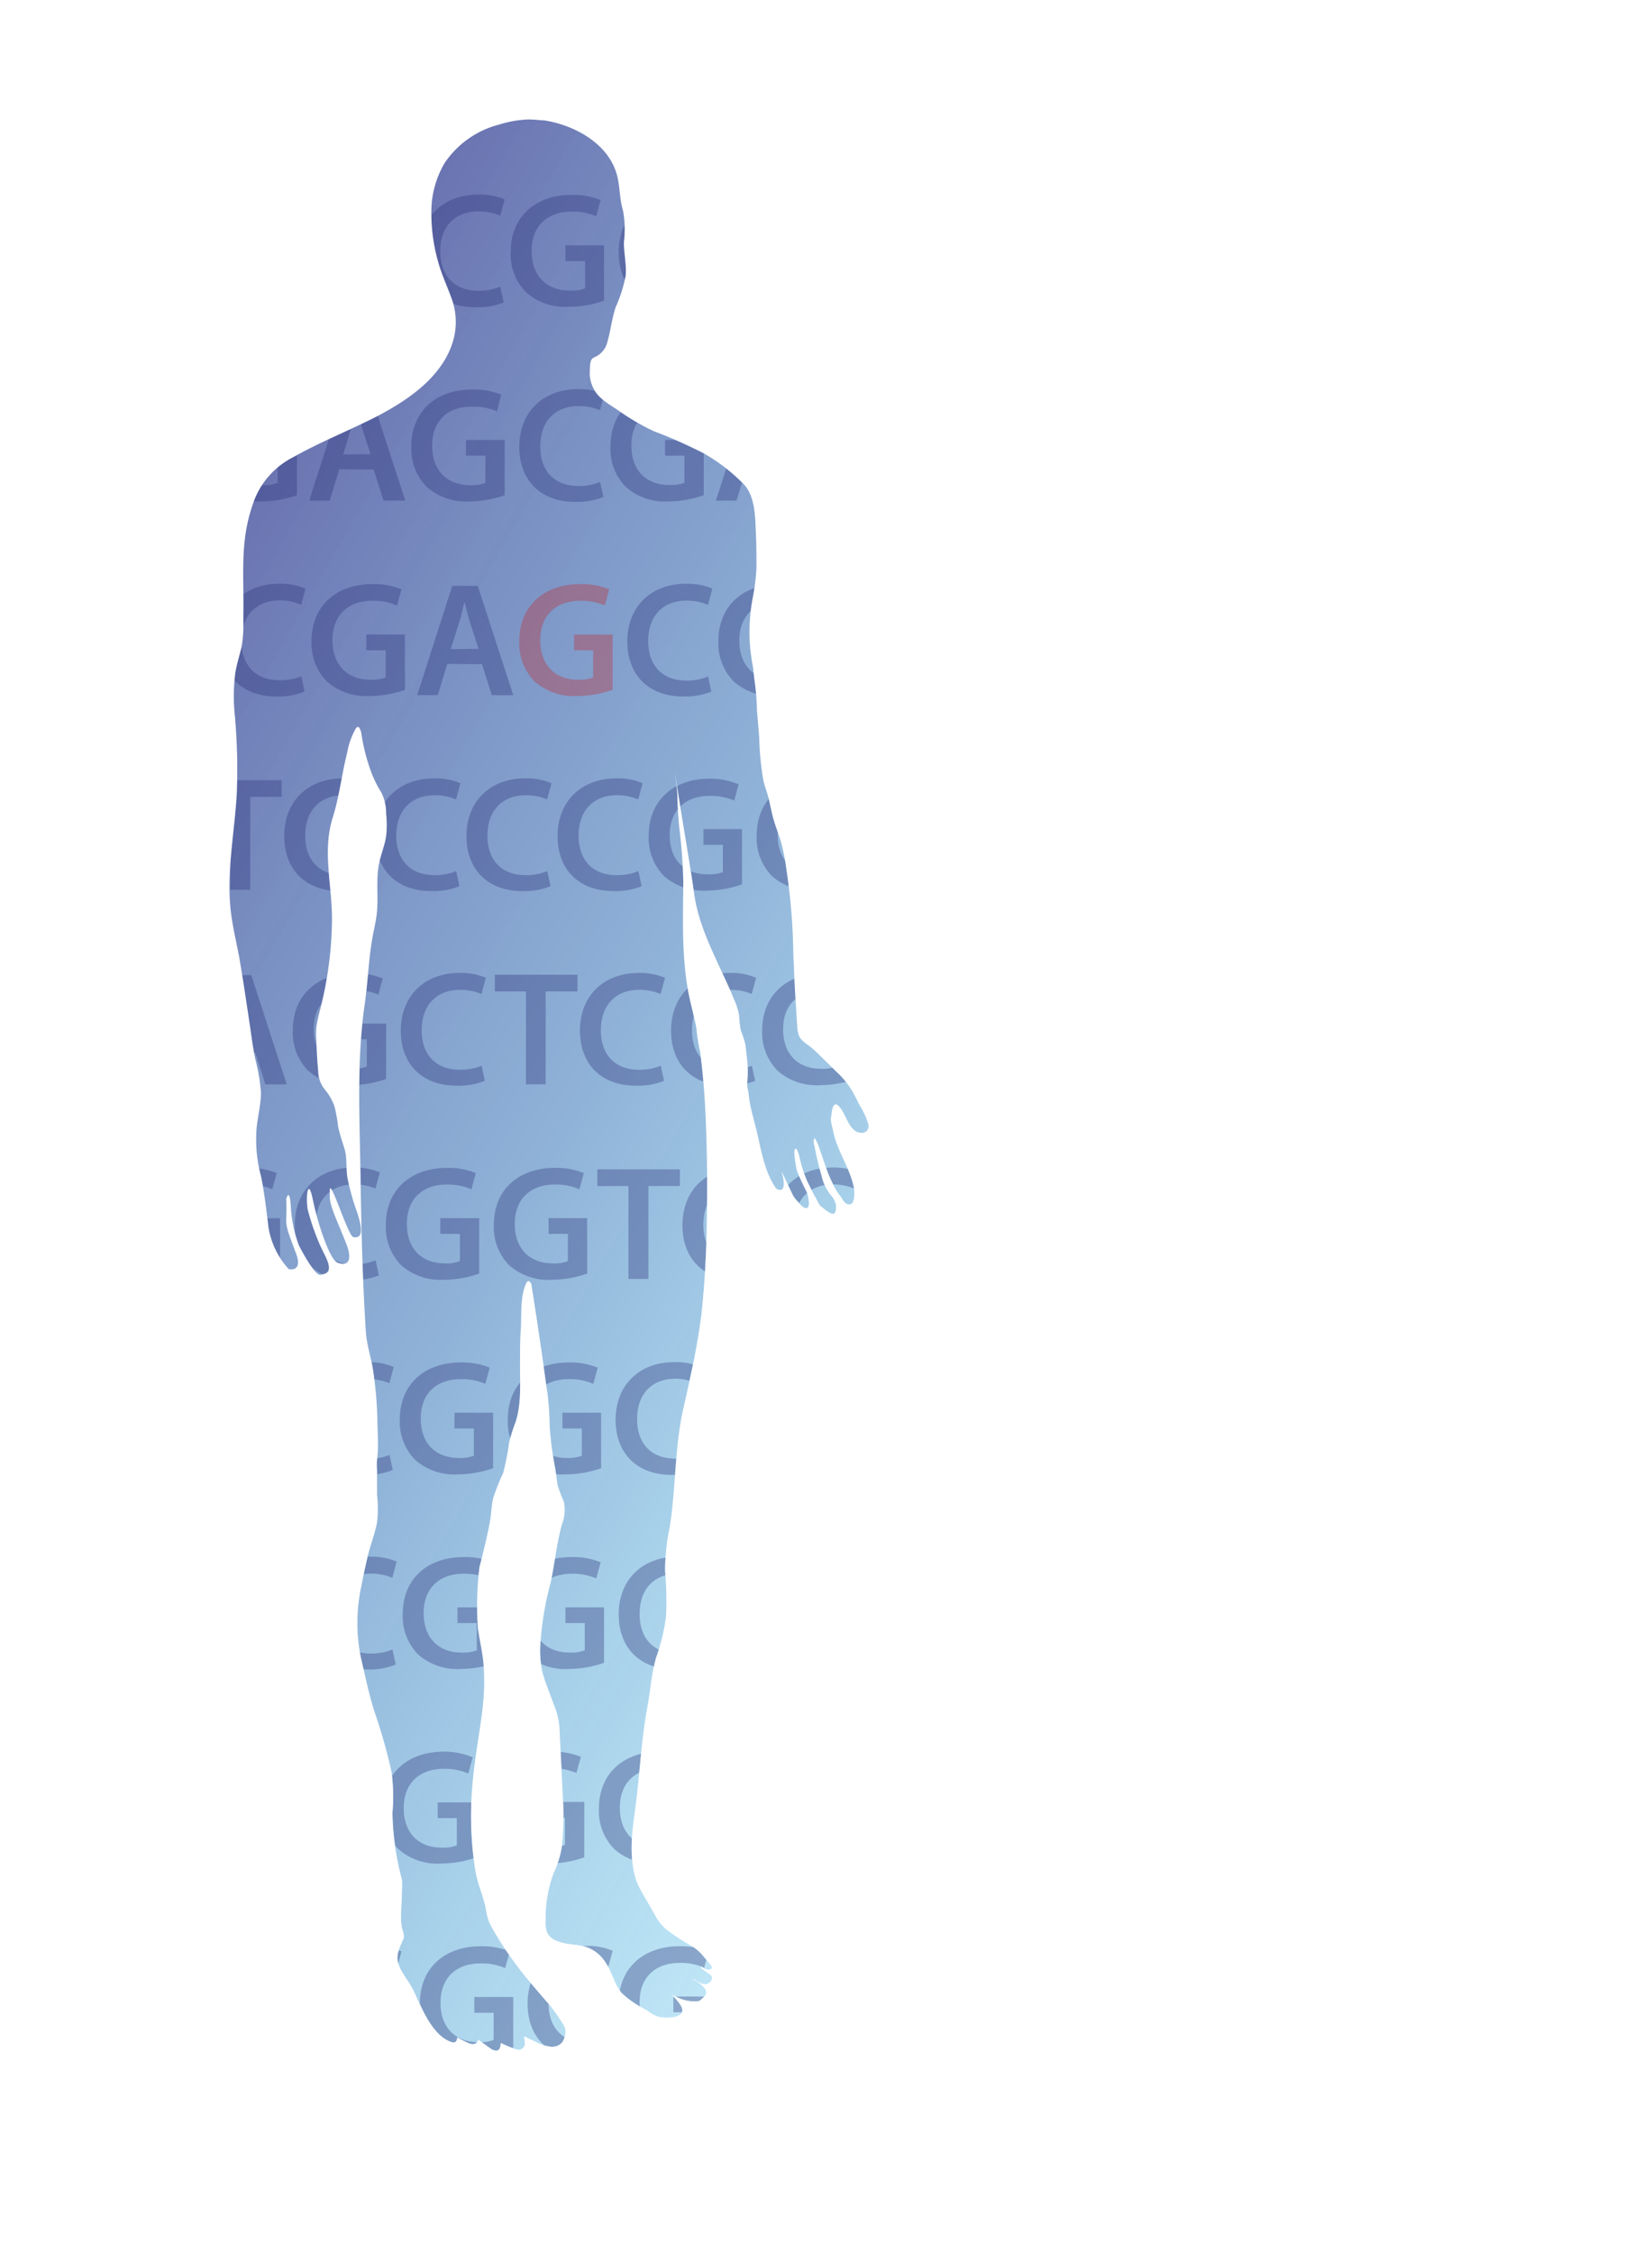 <svg xmlns="http://www.w3.org/2000/svg" xmlns:xlink="http://www.w3.org/1999/xlink" viewBox="0 0 203.78 277.9"><defs><style>.cls-1{fill:url(#linear-gradient);}.cls-2{clip-path:url(#clip-path);}.cls-3{opacity:0.34;}.cls-4{fill:#272d75;}.cls-5{fill:#c1272d;}</style><linearGradient id="linear-gradient" x1="-523.42" y1="159.77" x2="-402.02" y2="88.48" gradientTransform="matrix(-1, 0.01, 0.01, 1, -423.3, 1.56)" gradientUnits="userSpaceOnUse"><stop offset="0" stop-color="#26a9e0" stop-opacity="0.3"/><stop offset="0.48" stop-color="#296cb4" stop-opacity="0.52"/><stop offset="1" stop-color="#2b388f" stop-opacity="0.7"/></linearGradient><clipPath id="clip-path" transform="translate(28.31 14.74)"><path class="cls-1" d="M38.24.08A11.37,11.37,0,0,0,36.71,0a13.77,13.77,0,0,0-3.47.63,11.58,11.58,0,0,0-6.68,4.7,11.82,11.82,0,0,0-1.66,5.92,21.92,21.92,0,0,0,.89,6.49c.46,1.62,1.2,3.11,1.73,4.69a8.44,8.44,0,0,1-.09,5.35c-1.19,3.42-4.2,5.9-7.22,7.7-.57.35-1.16.67-1.76,1C15,38.26,11.3,39.71,7.89,41.63a10,10,0,0,0-4.79,5.2,21.48,21.48,0,0,0-.73,2.32c-1,3.93-.58,7.82-.66,11.8,0,.44,0,.89,0,1.33a14.77,14.77,0,0,1-.23,2.82c-.25,1-.58,2.07-.76,3.13a22.6,22.6,0,0,0-.05,5.39A75.22,75.22,0,0,1,.9,83.11C.63,88-.41,92.83.17,97.73c.22,1.82.65,3.61,1,5.43.5,2.86.92,5.74,1.35,8.62.2,1.36.37,2.73.66,4.08a22.5,22.5,0,0,1,.7,4.15c0,1.74-.55,3.43-.58,5.17a17.41,17.41,0,0,0,.5,4.83c.44,1.55,1,6.59,1,6.59a9.93,9.93,0,0,0,2.51,5.19s1.78.43.9-1.93S6.94,136.65,7,135.53s0-2.42,0-2.42.43-1.53.57,1.08a16.08,16.08,0,0,0,1,4.7s1.9,3.74,2.65,3.6,1.59-.3.59-2.33a27.78,27.78,0,0,1-2.15-5.68c-.28-1.41,0-4.27.62-1.25s2.08,7.32,3,7.74,2.13.24,1.09-2.4-2-4.56-2-5.71-.14-2.06,1.2,1.38,1.53,3.64,1.88,3.62,1.39.13.24-3.22a29.18,29.18,0,0,1-1.12-4c-.25-1.29,0-2.56-.43-3.84-.26-.86-.56-1.71-.74-2.59a18.45,18.45,0,0,0-.47-2.55,7.16,7.16,0,0,0-1.23-2.1,3.66,3.66,0,0,1-.76-2.2c-.11-1.23-.19-2.47-.22-3.7a9.65,9.65,0,0,1,0-1.78,21.22,21.22,0,0,1,.46-2.1,46.15,46.15,0,0,0,1.46-10.91c.06-4.27-1.23-8.58.09-12.76.82-2.6,1.11-5.35,1.78-8a9.34,9.34,0,0,1,1.07-3c.07-.09.15-.19.26-.2A.37.37,0,0,1,16,75a2.25,2.25,0,0,1,.3.95,23.49,23.49,0,0,0,1.29,4.82A14,14,0,0,0,18.73,83a5.75,5.75,0,0,1,.59,2.61,12.05,12.05,0,0,1,0,2.75c-.15,1.08-.58,2.1-.82,3.17-.48,2.06-.11,4.19-.32,6.28-.1,1.08-.39,2.15-.57,3.23-.46,2.67-.54,5.36-.92,8-1,6.87-.65,13.71-.54,20.62.1,6.62.24,13.24.67,19.85.1,1.63.67,3.24.91,4.86a50.67,50.67,0,0,1,.51,5.77c0,.95.06,1.9.07,2.85a14.71,14.71,0,0,1-.11,2.3,8.2,8.2,0,0,0,0,1.31c0,1,0,2,0,3a15.05,15.05,0,0,1,0,3.42c-.25,1.39-.81,2.75-1.14,4.13-.29,1.22-.55,2.44-.78,3.67a21.33,21.33,0,0,0-.05,9c.55,2.26,1,4.63,1.75,6.84a66.71,66.71,0,0,1,2,7.09,22.57,22.57,0,0,1,.12,5.13,34.61,34.61,0,0,0,1.17,8.21,7.82,7.82,0,0,1,0,1.37c0,1-.09,2-.11,3a7.62,7.62,0,0,0,.1,1.51,6.85,6.85,0,0,1,.27,1.13.87.87,0,0,1-.11.38c-.45,1.06-1,2-.51,3.2s1.28,2,1.8,3.11c1,2.09,2.27,5.52,4.67,6.33.53.18.65-.13.73-.57a12.26,12.26,0,0,0,1.3.67c.53.24,1.09.26,1.27-.4l1.39,1a1.46,1.46,0,0,0,.79.36c.55,0,.55-.56.61-.95a13.77,13.77,0,0,0,1.9.78,1,1,0,0,0,.6,0,.83.83,0,0,0,.46-.75c0-.29-.09-.57-.09-.85,0,0,1.38.65,1.52.72a4.89,4.89,0,0,0,1.52.52A1.66,1.66,0,0,0,41,237.2a2,2,0,0,0,.37-.84,1.92,1.92,0,0,0,0-1,3,3,0,0,0-.35-.63,22.7,22.7,0,0,0-1.49-2.14c-.66-.74-1.3-1.49-1.94-2.25A44.77,44.77,0,0,1,32.36,223a6.46,6.46,0,0,1-.49-1.11,10.6,10.6,0,0,1-.27-1.27c-.31-1.56-1-3-1.27-4.58A43.34,43.34,0,0,1,30,205c.26-3,.86-6,1.22-9.06a28.85,28.85,0,0,0,.14-5.09c-.08-1.51-.48-3.16-.71-4.67a39,39,0,0,1,.18-7.61q.39-1.52.75-3.06c.19-.82.37-1.65.53-2.49s.2-1.95.39-2.91a27.09,27.09,0,0,1,1.26-3.19,30.36,30.36,0,0,0,.74-3.8,23.48,23.48,0,0,1,.8-2.5c.77-2.42.5-5,.54-7.5,0-1.39,0-2.78.11-4.16.07-1.65-.09-4,.69-5.49a.34.34,0,0,1,.14-.17c.24-.14.44.22.48.49.47,3,.91,5.92,1.34,8.88.21,1.46.38,2.93.62,4.39a35.79,35.79,0,0,1,.27,4.13,44.35,44.35,0,0,0,.68,5.14c.13.73.19,1.47.33,2.19a18.9,18.9,0,0,0,.74,1.94A5,5,0,0,1,41,173.3c-.66,2.38-.88,4.85-1.41,7.25a37.82,37.82,0,0,0-1.2,6.92,12.84,12.84,0,0,0,.2,4c.38,1.37.92,2.65,1.41,4a9.15,9.15,0,0,1,.73,3.47l.44,9A35.22,35.22,0,0,1,41,213a12.1,12.1,0,0,1-1,3.24A16.21,16.21,0,0,0,39,221.3c0,.24,0,.49,0,.73a4,4,0,0,0,.1,1.34c.49,1.63,2.83,1.61,4.17,1.84a4.54,4.54,0,0,1,3.1,2.07c.82,1.17,1.11,2.72,2,3.78a11.77,11.77,0,0,0,3.06,2.09,4.69,4.69,0,0,0,1.57.87c1.76.27,3.56-.12,2.59-1.53-1.21-1.74-2.11-1.73-2.11-1.73s1,.51,1.65.79a4.86,4.86,0,0,0,2.63.54c.28,0,.72-.49.88-.68.59-.71-.63-1.6-1.52-2.07.2-.1.89.71,1.71.62.25,0,.91-.5.61-1-.15-.23-1.2-.8-1.3-1.07s.81.63,1.35.14c.2-.19-.78-1.16-.94-1.38a5.58,5.58,0,0,0-1.35-1.26,30.51,30.51,0,0,1-2.88-1.83,5.68,5.68,0,0,1-1.63-1.72c-.53-1-1.14-2-1.71-3a11.76,11.76,0,0,1-.79-1.59,9.55,9.55,0,0,1-.43-1.83c-.43-2.89.11-5.53.45-8.37.44-3.72.64-7.5,1.32-11.18.38-2,.51-4.15,1.09-6.15a25.27,25.27,0,0,0,1.23-5.08,44.73,44.73,0,0,0-.12-5.67,26,26,0,0,1,.58-5.41c.76-4.78.59-9.77,1.65-14.47.86-3.85,1.75-7.71,2.24-11.63a116.93,116.93,0,0,0,.67-11.83q.13-6-.11-12c-.08-1.89-.19-3.78-.37-5.66-.09-1-.21-2-.34-3a21.49,21.49,0,0,1-.45-2.84c-.28-1.51-.71-3-1-4.49-.84-4.51-.66-9.06-.62-13.62a68.41,68.41,0,0,0-.52-6.85c-.1-1.18-.19-2.36-.2-3.54S54.73,79,54.6,78c.64,5.06,2,12.43,2.72,17.48.6,4.54,3.18,8.78,4.9,13a8.05,8.05,0,0,1,.65,2.09,11.68,11.68,0,0,0,.2,1.78,11.66,11.66,0,0,1,.56,1.7c.07.49.12,1,.17,1.48a13.42,13.42,0,0,1,.05,3.35,4.08,4.08,0,0,0,.13.92c.08.57.14,1.14.25,1.71.24,1.18.59,2.33.86,3.5.55,2.39.93,4.78,2.34,6.84,0,0,1.56,1.08.66-2.15l1.42,3a4,4,0,0,0,.56.72c.24.28.6.77,1,.84.73.12.25-1.72.13-2a27.42,27.42,0,0,1-1.2-2.58,12.56,12.56,0,0,1-.33-2.45s.2-1.06.67.84a15,15,0,0,0,.9,2.83c.28.57.56,1.14.86,1.71l.45.82c.07.12.31.65.47.65a9,9,0,0,0,.77.61c.19.12.47.32.72.26s.3-.52.3-.77c0-.1,0-.2,0-.31a2.68,2.68,0,0,0-.65-1.22,5.84,5.84,0,0,1-1.13-2.4,32.46,32.46,0,0,1-.87-3.66,1.48,1.48,0,0,1,0-1,4.62,4.62,0,0,1,.58,1.23c.26.74.51,1.49.77,2.23a16.92,16.92,0,0,0,1.1,2.59,7.57,7.57,0,0,0,.76,1.17c.23.3.45.82.83.95,1.08.38.89-1.64.8-2.12-.5-2.4-2.07-4.45-2.54-6.89-.1-.51-.43-1.41-.21-1.91,0,0,.09-2.78,1.44-.4.46.81,1,2.43,2.08,2.52a.84.84,0,0,0,1-1.14,9.38,9.38,0,0,0-1.06-2.27c-.19-.37-.37-.76-.57-1.13a10.48,10.48,0,0,0-1.93-2.65c-.64-.6-1.25-1.23-1.87-1.83s-1-1-1.57-1.47-1.26-.82-1.53-1.49a4.38,4.38,0,0,1-.22-1.3c-.13-2.09-.27-4.19-.37-6.29,0-.86-.09-1.72-.1-2.59a77.06,77.06,0,0,0-.88-10.5,24.16,24.16,0,0,0-.72-3.46c-.26-.86-.61-1.69-.85-2.56s-.37-1.6-.56-2.41-.51-1.56-.69-2.38a36.75,36.75,0,0,1-.51-5.24c-.08-1.15-.19-2.29-.28-3.44a32,32,0,0,0-.26-3.39c-.13-.74-.15-1.51-.29-2.24a21.9,21.9,0,0,1,0-8A27.24,27.24,0,0,0,65,55.32c0-1.32,0-2.63-.06-4-.1-2,0-4.8-1.56-6.4a22.4,22.4,0,0,0-5.07-3.85,61.65,61.65,0,0,0-6-2.64A29.44,29.44,0,0,1,48,35.91c-1.32-.91-2.71-1.57-3.29-3.18A3.89,3.89,0,0,1,44.45,31c0-.39,0-1.27.33-1.54a3.2,3.2,0,0,1,.52-.27,2.78,2.78,0,0,0,1.33-1.82c.39-1.38.54-2.83,1-4.21a17.71,17.71,0,0,0,1.24-3.9c.12-1.38-.23-2.75-.22-4.13a12.73,12.73,0,0,0-.1-3.85c-.43-1.41-.38-2.89-.72-4.3-1-4-5.27-6.29-9-6.87Z"/></clipPath></defs><g id="Layer_2" data-name="Layer 2"><g id="DNA"><path class="cls-1" d="M38.24.08A11.37,11.37,0,0,0,36.71,0a13.77,13.77,0,0,0-3.47.63,11.58,11.58,0,0,0-6.68,4.7,11.82,11.82,0,0,0-1.66,5.92,21.92,21.92,0,0,0,.89,6.49c.46,1.62,1.2,3.11,1.73,4.69a8.44,8.44,0,0,1-.09,5.35c-1.19,3.42-4.2,5.9-7.22,7.7-.57.35-1.16.67-1.76,1C15,38.26,11.3,39.71,7.89,41.63a10,10,0,0,0-4.79,5.2,21.48,21.48,0,0,0-.73,2.32c-1,3.93-.58,7.82-.66,11.8,0,.44,0,.89,0,1.33a14.77,14.77,0,0,1-.23,2.82c-.25,1-.58,2.07-.76,3.13a22.6,22.6,0,0,0-.05,5.39A75.22,75.22,0,0,1,.9,83.11C.63,88-.41,92.83.17,97.73c.22,1.82.65,3.61,1,5.43.5,2.86.92,5.74,1.35,8.62.2,1.36.37,2.73.66,4.08a22.5,22.5,0,0,1,.7,4.15c0,1.74-.55,3.43-.58,5.17a17.41,17.41,0,0,0,.5,4.83c.44,1.55,1,6.59,1,6.59a9.93,9.93,0,0,0,2.51,5.19s1.78.43.9-1.93S6.94,136.65,7,135.53s0-2.42,0-2.42.43-1.53.57,1.08a16.08,16.08,0,0,0,1,4.7s1.9,3.74,2.65,3.6,1.59-.3.59-2.33a27.78,27.78,0,0,1-2.15-5.68c-.28-1.41,0-4.27.62-1.25s2.08,7.32,3,7.74,2.13.24,1.09-2.4-2-4.56-2-5.71-.14-2.06,1.2,1.38,1.53,3.64,1.88,3.62,1.39.13.24-3.22a29.18,29.18,0,0,1-1.12-4c-.25-1.29,0-2.56-.43-3.84-.26-.86-.56-1.71-.74-2.59a18.45,18.45,0,0,0-.47-2.55,7.16,7.16,0,0,0-1.23-2.1,3.66,3.66,0,0,1-.76-2.2c-.11-1.23-.19-2.47-.22-3.7a9.65,9.65,0,0,1,0-1.78,21.22,21.22,0,0,1,.46-2.1,46.15,46.15,0,0,0,1.46-10.91c.06-4.27-1.23-8.58.09-12.76.82-2.6,1.11-5.35,1.78-8a9.34,9.34,0,0,1,1.07-3c.07-.09.15-.19.26-.2A.37.37,0,0,1,16,75a2.25,2.25,0,0,1,.3.95,23.49,23.49,0,0,0,1.29,4.82A14,14,0,0,0,18.73,83a5.75,5.75,0,0,1,.59,2.61,12.05,12.05,0,0,1,0,2.75c-.15,1.08-.58,2.1-.82,3.17-.48,2.06-.11,4.19-.32,6.28-.1,1.08-.39,2.15-.57,3.23-.46,2.67-.54,5.36-.92,8-1,6.87-.65,13.71-.54,20.62.1,6.62.24,13.24.67,19.85.1,1.63.67,3.24.91,4.86a50.67,50.67,0,0,1,.51,5.77c0,.95.06,1.9.07,2.85a14.71,14.71,0,0,1-.11,2.3,8.2,8.2,0,0,0,0,1.31c0,1,0,2,0,3a15.05,15.05,0,0,1,0,3.42c-.25,1.39-.81,2.75-1.14,4.13-.29,1.22-.55,2.44-.78,3.67a21.33,21.33,0,0,0-.05,9c.55,2.26,1,4.63,1.75,6.84a66.71,66.71,0,0,1,2,7.09,22.57,22.57,0,0,1,.12,5.13,34.61,34.61,0,0,0,1.17,8.21,7.82,7.82,0,0,1,0,1.37c0,1-.09,2-.11,3a7.62,7.62,0,0,0,.1,1.51,6.85,6.85,0,0,1,.27,1.13.87.87,0,0,1-.11.38c-.45,1.06-1,2-.51,3.2s1.28,2,1.8,3.11c1,2.09,2.27,5.52,4.67,6.33.53.18.65-.13.73-.57a12.26,12.26,0,0,0,1.3.67c.53.24,1.09.26,1.27-.4l1.39,1a1.46,1.46,0,0,0,.79.36c.55,0,.55-.56.61-.95a13.77,13.77,0,0,0,1.9.78,1,1,0,0,0,.6,0,.83.83,0,0,0,.46-.75c0-.29-.09-.57-.09-.85,0,0,1.38.65,1.52.72a4.89,4.89,0,0,0,1.52.52A1.66,1.66,0,0,0,41,237.2a2,2,0,0,0,.37-.84,1.92,1.92,0,0,0,0-1,3,3,0,0,0-.35-.63,22.7,22.7,0,0,0-1.49-2.14c-.66-.74-1.3-1.49-1.94-2.25A44.77,44.77,0,0,1,32.36,223a6.46,6.46,0,0,1-.49-1.11,10.6,10.6,0,0,1-.27-1.27c-.31-1.56-1-3-1.27-4.58A43.34,43.34,0,0,1,30,205c.26-3,.86-6,1.22-9.06a28.85,28.85,0,0,0,.14-5.09c-.08-1.51-.48-3.16-.71-4.67a39,39,0,0,1,.18-7.61q.39-1.52.75-3.06c.19-.82.37-1.65.53-2.49s.2-1.95.39-2.91a27.09,27.09,0,0,1,1.26-3.19,30.36,30.36,0,0,0,.74-3.8,23.48,23.48,0,0,1,.8-2.5c.77-2.42.5-5,.54-7.5,0-1.39,0-2.78.11-4.16.07-1.65-.09-4,.69-5.49a.34.34,0,0,1,.14-.17c.24-.14.44.22.48.49.47,3,.91,5.92,1.34,8.88.21,1.46.38,2.93.62,4.39a35.79,35.79,0,0,1,.27,4.13,44.35,44.35,0,0,0,.68,5.14c.13.73.19,1.47.33,2.19a18.9,18.9,0,0,0,.74,1.94A5,5,0,0,1,41,173.3c-.66,2.38-.88,4.85-1.41,7.25a37.82,37.82,0,0,0-1.2,6.92,12.84,12.84,0,0,0,.2,4c.38,1.37.92,2.65,1.41,4a9.15,9.15,0,0,1,.73,3.47l.44,9A35.22,35.22,0,0,1,41,213a12.1,12.1,0,0,1-1,3.24A16.21,16.21,0,0,0,39,221.3c0,.24,0,.49,0,.73a4,4,0,0,0,.1,1.34c.49,1.63,2.83,1.61,4.17,1.84a4.54,4.54,0,0,1,3.1,2.07c.82,1.17,1.11,2.72,2,3.78a11.77,11.77,0,0,0,3.06,2.09,4.69,4.69,0,0,0,1.57.87c1.76.27,3.56-.12,2.59-1.53-1.21-1.74-2.11-1.73-2.11-1.73s1,.51,1.65.79a4.86,4.86,0,0,0,2.63.54c.28,0,.72-.49.88-.68.59-.71-.63-1.6-1.52-2.07.2-.1.89.71,1.71.62.25,0,.91-.5.61-1-.15-.23-1.2-.8-1.3-1.07s.81.63,1.35.14c.2-.19-.78-1.16-.94-1.38a5.58,5.58,0,0,0-1.35-1.26,30.51,30.51,0,0,1-2.88-1.83,5.68,5.68,0,0,1-1.63-1.72c-.53-1-1.14-2-1.71-3a11.76,11.76,0,0,1-.79-1.59,9.55,9.55,0,0,1-.43-1.83c-.43-2.89.11-5.53.45-8.37.44-3.72.64-7.5,1.32-11.18.38-2,.51-4.15,1.09-6.15a25.27,25.27,0,0,0,1.23-5.08,44.73,44.73,0,0,0-.12-5.67,26,26,0,0,1,.58-5.41c.76-4.78.59-9.77,1.65-14.47.86-3.85,1.75-7.71,2.24-11.63a116.93,116.93,0,0,0,.67-11.83q.13-6-.11-12c-.08-1.89-.19-3.78-.37-5.66-.09-1-.21-2-.34-3a21.49,21.49,0,0,1-.45-2.84c-.28-1.51-.71-3-1-4.49-.84-4.51-.66-9.06-.62-13.62a68.41,68.41,0,0,0-.52-6.85c-.1-1.18-.19-2.36-.2-3.54S54.73,79,54.6,78c.64,5.06,2,12.43,2.72,17.48.6,4.54,3.18,8.78,4.9,13a8.05,8.05,0,0,1,.65,2.09,11.68,11.68,0,0,0,.2,1.78,11.66,11.66,0,0,1,.56,1.7c.07.49.12,1,.17,1.48a13.42,13.42,0,0,1,.05,3.35,4.08,4.08,0,0,0,.13.92c.08.57.14,1.14.25,1.71.24,1.18.59,2.33.86,3.5.55,2.39.93,4.78,2.34,6.84,0,0,1.56,1.08.66-2.15l1.42,3a4,4,0,0,0,.56.72c.24.28.6.77,1,.84.73.12.25-1.72.13-2a27.42,27.42,0,0,1-1.2-2.58,12.56,12.56,0,0,1-.33-2.45s.2-1.06.67.84a15,15,0,0,0,.9,2.83c.28.57.56,1.14.86,1.71l.45.82c.07.12.31.65.47.65a9,9,0,0,0,.77.61c.19.12.47.32.72.26s.3-.52.3-.77c0-.1,0-.2,0-.31a2.68,2.68,0,0,0-.65-1.22,5.84,5.84,0,0,1-1.13-2.4,32.46,32.46,0,0,1-.87-3.66,1.48,1.48,0,0,1,0-1,4.62,4.62,0,0,1,.58,1.23c.26.74.51,1.49.77,2.23a16.92,16.92,0,0,0,1.1,2.59,7.57,7.57,0,0,0,.76,1.17c.23.3.45.82.83.95,1.08.38.89-1.64.8-2.12-.5-2.4-2.07-4.45-2.54-6.89-.1-.51-.43-1.41-.21-1.91,0,0,.09-2.78,1.44-.4.46.81,1,2.43,2.08,2.52a.84.84,0,0,0,1-1.14,9.38,9.38,0,0,0-1.06-2.27c-.19-.37-.37-.76-.57-1.13a10.48,10.48,0,0,0-1.93-2.65c-.64-.6-1.25-1.23-1.87-1.83s-1-1-1.57-1.47-1.26-.82-1.53-1.49a4.38,4.38,0,0,1-.22-1.3c-.13-2.09-.27-4.19-.37-6.29,0-.86-.09-1.72-.1-2.59a77.06,77.06,0,0,0-.88-10.5,24.16,24.16,0,0,0-.72-3.46c-.26-.86-.61-1.69-.85-2.56s-.37-1.6-.56-2.41-.51-1.56-.69-2.38a36.75,36.75,0,0,1-.51-5.24c-.08-1.15-.19-2.29-.28-3.44a32,32,0,0,0-.26-3.39c-.13-.74-.15-1.51-.29-2.24a21.9,21.9,0,0,1,0-8A27.24,27.24,0,0,0,65,55.32c0-1.32,0-2.63-.06-4-.1-2,0-4.8-1.56-6.4a22.4,22.4,0,0,0-5.07-3.85,61.65,61.65,0,0,0-6-2.64A29.44,29.44,0,0,1,48,35.91c-1.32-.91-2.71-1.57-3.29-3.18A3.89,3.89,0,0,1,44.45,31c0-.39,0-1.27.33-1.54a3.2,3.2,0,0,1,.52-.27,2.78,2.78,0,0,0,1.33-1.82c.39-1.38.54-2.83,1-4.21a17.71,17.71,0,0,0,1.24-3.9c.12-1.38-.23-2.75-.22-4.13a12.73,12.73,0,0,0-.1-3.85c-.43-1.41-.38-2.89-.72-4.3-1-4-5.27-6.29-9-6.87Z" transform="translate(28.31 14.74)"/><g class="cls-2"><g class="cls-3"><path class="cls-4" d="M-16.24-1.66a13.35,13.35,0,0,1-4.34.76,7.3,7.3,0,0,1-5.29-1.8,6.68,6.68,0,0,1-1.88-5c0-4.26,3.05-7,7.51-7a8.94,8.94,0,0,1,3.58.64l-.54,2a7.26,7.26,0,0,0-3.06-.58c-2.88,0-4.9,1.7-4.9,4.84s1.88,4.88,4.68,4.88a4.71,4.71,0,0,0,1.86-.28V-6.54H-21V-8.48h4.76Z" transform="translate(28.31 14.74)"/><path class="cls-4" d="M-11-4.86-12.19-1h-2.54l4.33-13.48h3.14L-2.88-1H-5.52L-6.74-4.86Zm3.86-1.86L-8.22-10c-.26-.82-.48-1.74-.68-2.52h0c-.2.78-.4,1.72-.64,2.52l-1,3.32Z" transform="translate(28.31 14.74)"/><path class="cls-4" d="M1.69-4.86.53-1H-2L2.32-14.52H5.46L9.84-1H7.2L6-4.86ZM5.56-6.72,4.5-10c-.26-.82-.48-1.74-.68-2.52h0c-.2.78-.4,1.72-.65,2.52l-1,3.32Z" transform="translate(28.31 14.74)"/><path class="cls-4" d="M22.1-1.66a13.35,13.35,0,0,1-4.34.76,7.27,7.27,0,0,1-5.29-1.8,6.68,6.68,0,0,1-1.88-5c0-4.26,3-7,7.51-7a8.94,8.94,0,0,1,3.58.64l-.54,2a7.26,7.26,0,0,0-3.06-.58c-2.89,0-4.91,1.7-4.91,4.84S15.05-2.9,17.86-2.9a4.71,4.71,0,0,0,1.86-.28V-6.54H17.34V-8.48H22.1Z" transform="translate(28.31 14.74)"/><path class="cls-4" d="M34.28-1.44a8.52,8.52,0,0,1-3.48.6c-4.29,0-6.89-2.68-6.89-6.78,0-4.44,3.08-7.12,7.21-7.12a7.74,7.74,0,0,1,3.28.6l-.54,2a6.56,6.56,0,0,0-2.65-.52c-2.74,0-4.72,1.72-4.72,5,0,3,1.74,4.86,4.71,4.86a6.89,6.89,0,0,0,2.68-.5Z" transform="translate(28.31 14.74)"/><path class="cls-4" d="M45.52-1.44A8.52,8.52,0,0,1,42-.84c-4.29,0-6.89-2.68-6.89-6.78,0-4.44,3.08-7.12,7.21-7.12a7.74,7.74,0,0,1,3.28.6l-.54,2a6.55,6.55,0,0,0-2.64-.52c-2.75,0-4.73,1.72-4.73,5,0,3,1.74,4.86,4.71,4.86a6.89,6.89,0,0,0,2.68-.5Z" transform="translate(28.31 14.74)"/><path class="cls-4" d="M57.9-1.66a13.35,13.35,0,0,1-4.34.76,7.27,7.27,0,0,1-5.29-1.8,6.68,6.68,0,0,1-1.88-5c0-4.26,3-7,7.51-7a8.94,8.94,0,0,1,3.58.64l-.54,2a7.26,7.26,0,0,0-3.06-.58C51-12.62,49-10.92,49-7.78S50.85-2.9,53.66-2.9a4.71,4.71,0,0,0,1.86-.28V-6.54H53.13V-8.48H57.9Z" transform="translate(28.31 14.74)"/><path class="cls-4" d="M71.22-1.66a13.35,13.35,0,0,1-4.34.76,7.27,7.27,0,0,1-5.29-1.8,6.68,6.68,0,0,1-1.88-5c0-4.26,3-7,7.5-7A9,9,0,0,1,70.8-14l-.54,2a7.28,7.28,0,0,0-3.07-.58c-2.88,0-4.9,1.7-4.9,4.84S64.17-2.9,67-2.9a4.71,4.71,0,0,0,1.86-.28V-6.54H66.45V-8.48h4.77Z" transform="translate(28.31 14.74)"/><path class="cls-4" d="M83.4-1.44a8.54,8.54,0,0,1-3.49.6C75.63-.84,73-3.52,73-7.62c0-4.44,3.08-7.12,7.2-7.12a7.76,7.76,0,0,1,3.29.6l-.54,2a6.56,6.56,0,0,0-2.65-.52c-2.74,0-4.72,1.72-4.72,5,0,3,1.74,4.86,4.7,4.86A6.9,6.9,0,0,0,83-3.38Z" transform="translate(28.31 14.74)"/><path class="cls-4" d="M95.78-1.66a13.35,13.35,0,0,1-4.34.76,7.27,7.27,0,0,1-5.29-1.8,6.68,6.68,0,0,1-1.88-5c0-4.26,3-7,7.51-7a8.94,8.94,0,0,1,3.58.64l-.54,2a7.28,7.28,0,0,0-3.07-.58c-2.88,0-4.9,1.7-4.9,4.84S88.73-2.9,91.54-2.9a4.71,4.71,0,0,0,1.86-.28V-6.54H91V-8.48h4.77Z" transform="translate(28.31 14.74)"/><path class="cls-4" d="M100.87-12.46H97v-2.06h10.19v2.06h-3.89V-1h-2.46Z" transform="translate(28.31 14.74)"/><path class="cls-4" d="M119-1.66a13.37,13.37,0,0,1-4.35.76,7.26,7.26,0,0,1-5.28-1.8,6.68,6.68,0,0,1-1.88-5c0-4.26,3-7,7.5-7a9,9,0,0,1,3.59.64l-.54,2a7.28,7.28,0,0,0-3.07-.58c-2.88,0-4.9,1.7-4.9,4.84S112-2.9,114.8-2.9a4.75,4.75,0,0,0,1.86-.28V-6.54h-2.39V-8.48H119Z" transform="translate(28.31 14.74)"/><path class="cls-4" d="M131.22-1.44a8.54,8.54,0,0,1-3.49.6c-4.28,0-6.88-2.68-6.88-6.78,0-4.44,3.08-7.12,7.2-7.12a7.8,7.8,0,0,1,3.29.6l-.54,2a6.6,6.6,0,0,0-2.65-.52c-2.74,0-4.72,1.72-4.72,5,0,3,1.74,4.86,4.7,4.86a7,7,0,0,0,2.69-.5Z" transform="translate(28.31 14.74)"/><path class="cls-4" d="M143.6-1.66a13.37,13.37,0,0,1-4.35.76A7.26,7.26,0,0,1,134-2.7a6.68,6.68,0,0,1-1.88-5c0-4.26,3-7,7.5-7a9,9,0,0,1,3.59.64l-.54,2a7.28,7.28,0,0,0-3.07-.58c-2.88,0-4.9,1.7-4.9,4.84s1.88,4.88,4.69,4.88a4.75,4.75,0,0,0,1.86-.28V-6.54h-2.39V-8.48h4.77Z" transform="translate(28.31 14.74)"/><path class="cls-4" d="M156.92-1.66a13.37,13.37,0,0,1-4.35.76,7.26,7.26,0,0,1-5.28-1.8,6.68,6.68,0,0,1-1.88-5c0-4.26,3-7,7.5-7a9,9,0,0,1,3.59.64L156-12a7.28,7.28,0,0,0-3.07-.58c-2.88,0-4.9,1.7-4.9,4.84s1.88,4.88,4.68,4.88a4.81,4.81,0,0,0,1.87-.28V-6.54h-2.39V-8.48h4.77Z" transform="translate(28.31 14.74)"/><path class="cls-4" d="M169.1-1.44a8.58,8.58,0,0,1-3.49.6c-4.28,0-6.88-2.68-6.88-6.78,0-4.44,3.08-7.12,7.2-7.12a7.74,7.74,0,0,1,3.28.6l-.54,2A6.55,6.55,0,0,0,166-12.7c-2.74,0-4.72,1.72-4.72,5,0,3,1.74,4.86,4.7,4.86a6.89,6.89,0,0,0,2.68-.5Z" transform="translate(28.31 14.74)"/><path class="cls-4" d="M175.47-7.22v1.7h-5.1v-1.7Z" transform="translate(28.31 14.74)"/><path class="cls-4" d="M-16.24,22.34a13.35,13.35,0,0,1-4.34.76,7.3,7.3,0,0,1-5.29-1.8,6.68,6.68,0,0,1-1.88-5c0-4.26,3.05-7,7.51-7a8.94,8.94,0,0,1,3.58.64l-.54,2a7.26,7.26,0,0,0-3.06-.58c-2.88,0-4.9,1.7-4.9,4.84s1.88,4.88,4.68,4.88a4.71,4.71,0,0,0,1.86-.28V17.46H-21V15.52h4.76Z" transform="translate(28.31 14.74)"/><path class="cls-4" d="M-4.06,22.56a8.52,8.52,0,0,1-3.48.6c-4.29,0-6.89-2.68-6.89-6.78,0-4.44,3.08-7.12,7.21-7.12a7.74,7.74,0,0,1,3.28.6l-.54,2a6.55,6.55,0,0,0-2.64-.52c-2.74,0-4.73,1.72-4.73,5,0,3,1.75,4.86,4.71,4.86a6.89,6.89,0,0,0,2.68-.5Z" transform="translate(28.31 14.74)"/><path class="cls-4" d="M8.32,22.34A13.35,13.35,0,0,1,4,23.1a7.3,7.3,0,0,1-5.29-1.8,6.68,6.68,0,0,1-1.88-5c0-4.26,3.05-7,7.51-7A8.94,8.94,0,0,1,7.9,10l-.54,2a7.26,7.26,0,0,0-3.06-.58c-2.88,0-4.9,1.7-4.9,4.84S1.28,21.1,4.08,21.1a4.71,4.71,0,0,0,1.86-.28V17.46H3.56V15.52H8.32Z" transform="translate(28.31 14.74)"/><path class="cls-4" d="M21.64,22.34a13.35,13.35,0,0,1-4.34.76A7.3,7.3,0,0,1,12,21.3a6.68,6.68,0,0,1-1.88-5c0-4.26,3-7,7.51-7a8.94,8.94,0,0,1,3.58.64l-.54,2a7.26,7.26,0,0,0-3.06-.58c-2.88,0-4.91,1.7-4.91,4.84S14.6,21.1,17.4,21.1a4.71,4.71,0,0,0,1.86-.28V17.46H16.88V15.52h4.76Z" transform="translate(28.31 14.74)"/><path class="cls-4" d="M33.82,22.56a8.52,8.52,0,0,1-3.48.6c-4.29,0-6.89-2.68-6.89-6.78,0-4.44,3.08-7.12,7.21-7.12a7.74,7.74,0,0,1,3.28.6l-.54,2a6.55,6.55,0,0,0-2.64-.52C28,11.3,26,13,26,16.26c0,3,1.75,4.86,4.71,4.86a6.89,6.89,0,0,0,2.68-.5Z" transform="translate(28.31 14.74)"/><path class="cls-4" d="M46.2,22.34a13.35,13.35,0,0,1-4.34.76,7.27,7.27,0,0,1-5.29-1.8,6.68,6.68,0,0,1-1.88-5c0-4.26,3-7,7.51-7a8.94,8.94,0,0,1,3.58.64l-.54,2a7.26,7.26,0,0,0-3.06-.58c-2.88,0-4.91,1.7-4.91,4.84S39.15,21.1,42,21.1a4.71,4.71,0,0,0,1.86-.28V17.46H41.44V15.52H46.2Z" transform="translate(28.31 14.74)"/><path class="cls-4" d="M58.38,22.56a8.52,8.52,0,0,1-3.48.6c-4.29,0-6.89-2.68-6.89-6.78,0-4.44,3.08-7.12,7.21-7.12a7.74,7.74,0,0,1,3.28.6l-.54,2a6.55,6.55,0,0,0-2.64-.52c-2.75,0-4.73,1.72-4.73,5,0,3,1.74,4.86,4.71,4.86a6.89,6.89,0,0,0,2.68-.5Z" transform="translate(28.31 14.74)"/><path class="cls-4" d="M70.76,22.34a13.35,13.35,0,0,1-4.34.76,7.27,7.27,0,0,1-5.29-1.8,6.68,6.68,0,0,1-1.88-5c0-4.26,3-7,7.51-7a8.94,8.94,0,0,1,3.58.64l-.54,2a7.26,7.26,0,0,0-3.06-.58c-2.88,0-4.91,1.7-4.91,4.84s1.88,4.88,4.69,4.88a4.71,4.71,0,0,0,1.86-.28V17.46H66V15.52h4.76Z" transform="translate(28.31 14.74)"/><path class="cls-4" d="M84.08,22.34a13.35,13.35,0,0,1-4.34.76,7.27,7.27,0,0,1-5.29-1.8,6.68,6.68,0,0,1-1.88-5c0-4.26,3-7,7.51-7a8.94,8.94,0,0,1,3.58.64l-.54,2a7.26,7.26,0,0,0-3.06-.58c-2.89,0-4.91,1.7-4.91,4.84S77,21.1,79.84,21.1a4.71,4.71,0,0,0,1.86-.28V17.46H79.32V15.52h4.76Z" transform="translate(28.31 14.74)"/><path class="cls-4" d="M96.26,22.56a8.52,8.52,0,0,1-3.48.6c-4.29,0-6.89-2.68-6.89-6.78,0-4.44,3.08-7.12,7.21-7.12a7.74,7.74,0,0,1,3.28.6l-.54,2a6.56,6.56,0,0,0-2.65-.52c-2.74,0-4.72,1.72-4.72,5,0,3,1.74,4.86,4.7,4.86a6.9,6.9,0,0,0,2.69-.5Z" transform="translate(28.31 14.74)"/><path class="cls-4" d="M108.64,22.34a13.35,13.35,0,0,1-4.34.76A7.27,7.27,0,0,1,99,21.3a6.68,6.68,0,0,1-1.88-5c0-4.26,3-7,7.5-7a9,9,0,0,1,3.59.64l-.54,2a7.28,7.28,0,0,0-3.07-.58c-2.88,0-4.9,1.7-4.9,4.84s1.88,4.88,4.69,4.88a4.71,4.71,0,0,0,1.86-.28V17.46h-2.39V15.52h4.77Z" transform="translate(28.31 14.74)"/><path class="cls-4" d="M122,22.34a13.35,13.35,0,0,1-4.34.76,7.27,7.27,0,0,1-5.29-1.8,6.68,6.68,0,0,1-1.88-5c0-4.26,3-7,7.51-7a8.94,8.94,0,0,1,3.58.64L121,12a7.26,7.26,0,0,0-3.06-.58c-2.89,0-4.91,1.7-4.91,4.84s1.88,4.88,4.69,4.88a4.71,4.71,0,0,0,1.86-.28V17.46h-2.39V15.52H122Z" transform="translate(28.31 14.74)"/><path class="cls-4" d="M135.28,22.34a13.42,13.42,0,0,1-4.35.76,7.26,7.26,0,0,1-5.28-1.8,6.68,6.68,0,0,1-1.88-5c0-4.26,3-7,7.5-7a9,9,0,0,1,3.59.64l-.54,2a7.31,7.31,0,0,0-3.07-.58c-2.88,0-4.9,1.7-4.9,4.84s1.88,4.88,4.68,4.88a4.81,4.81,0,0,0,1.87-.28V17.46h-2.39V15.52h4.77Z" transform="translate(28.31 14.74)"/><path class="cls-4" d="M147.46,22.56a8.54,8.54,0,0,1-3.49.6c-4.28,0-6.88-2.68-6.88-6.78,0-4.44,3.08-7.12,7.21-7.12a7.74,7.74,0,0,1,3.28.6l-.54,2a6.56,6.56,0,0,0-2.65-.52c-2.74,0-4.72,1.72-4.72,5,0,3,1.74,4.86,4.71,4.86a6.89,6.89,0,0,0,2.68-.5Z" transform="translate(28.31 14.74)"/><path class="cls-4" d="M159.84,22.34a13.37,13.37,0,0,1-4.35.76,7.26,7.26,0,0,1-5.28-1.8,6.68,6.68,0,0,1-1.88-5c0-4.26,3-7,7.5-7a9,9,0,0,1,3.59.64l-.54,2a7.31,7.31,0,0,0-3.07-.58c-2.88,0-4.9,1.7-4.9,4.84s1.88,4.88,4.68,4.88a4.81,4.81,0,0,0,1.87-.28V17.46h-2.39V15.52h4.77Z" transform="translate(28.31 14.74)"/><path class="cls-4" d="M166.63,16.78v1.7h-5.1v-1.7Z" transform="translate(28.31 14.74)"/><path class="cls-4" d="M-17.38,46.56a8.52,8.52,0,0,1-3.48.6c-4.28,0-6.89-2.68-6.89-6.78,0-4.44,3.09-7.12,7.21-7.12a7.74,7.74,0,0,1,3.28.6l-.54,2a6.55,6.55,0,0,0-2.64-.52c-2.74,0-4.72,1.72-4.72,5,0,3,1.74,4.86,4.7,4.86a6.89,6.89,0,0,0,2.68-.5Z" transform="translate(28.31 14.74)"/><path class="cls-4" d="M-5,46.34a13.35,13.35,0,0,1-4.34.76,7.26,7.26,0,0,1-5.28-1.8,6.65,6.65,0,0,1-1.89-5c0-4.26,3.05-7,7.51-7A8.94,8.94,0,0,1-5.42,34L-6,36A7.26,7.26,0,0,0-9,35.38c-2.88,0-4.9,1.7-4.9,4.84S-12,45.1-9.24,45.1a4.71,4.71,0,0,0,1.86-.28V41.46H-9.76V39.52H-5Z" transform="translate(28.31 14.74)"/><path class="cls-4" d="M8.32,46.34A13.35,13.35,0,0,1,4,47.1a7.3,7.3,0,0,1-5.29-1.8,6.68,6.68,0,0,1-1.88-5c0-4.26,3.05-7,7.51-7A8.94,8.94,0,0,1,7.9,34l-.54,2a7.26,7.26,0,0,0-3.06-.58c-2.88,0-4.9,1.7-4.9,4.84S1.28,45.1,4.08,45.1a4.71,4.71,0,0,0,1.86-.28V41.46H3.56V39.52H8.32Z" transform="translate(28.31 14.74)"/><path class="cls-4" d="M13.54,43.14,12.37,47H9.83l4.33-13.48H17.3L21.68,47H19l-1.22-3.82Zm3.86-1.86L16.34,38c-.26-.82-.48-1.74-.68-2.52h0c-.2.78-.4,1.72-.64,2.52l-1,3.32Z" transform="translate(28.31 14.74)"/><path class="cls-4" d="M33.94,46.34a13.35,13.35,0,0,1-4.34.76,7.29,7.29,0,0,1-5.29-1.8,6.68,6.68,0,0,1-1.88-5c0-4.26,3-7,7.51-7a8.94,8.94,0,0,1,3.58.64L33,36a7.26,7.26,0,0,0-3.06-.58C27,35.38,25,37.08,25,40.22S26.9,45.1,29.7,45.1a4.71,4.71,0,0,0,1.86-.28V41.46H29.18V39.52h4.76Z" transform="translate(28.31 14.74)"/><path class="cls-4" d="M46.12,46.56a8.52,8.52,0,0,1-3.48.6c-4.29,0-6.89-2.68-6.89-6.78,0-4.44,3.08-7.12,7.21-7.12a7.74,7.74,0,0,1,3.28.6l-.54,2a6.55,6.55,0,0,0-2.64-.52c-2.74,0-4.73,1.72-4.73,5,0,3,1.74,4.86,4.71,4.86a6.89,6.89,0,0,0,2.68-.5Z" transform="translate(28.31 14.74)"/><path class="cls-4" d="M58.5,46.34a13.35,13.35,0,0,1-4.34.76,7.27,7.27,0,0,1-5.29-1.8,6.68,6.68,0,0,1-1.88-5c0-4.26,3-7,7.51-7a8.94,8.94,0,0,1,3.58.64l-.54,2a7.26,7.26,0,0,0-3.06-.58c-2.89,0-4.91,1.7-4.91,4.84s1.88,4.88,4.69,4.88a4.71,4.71,0,0,0,1.86-.28V41.46H53.73V39.52H58.5Z" transform="translate(28.31 14.74)"/><path class="cls-4" d="M63.71,43.14,62.55,47H60l4.32-13.48h3.15L71.86,47H69.22L68,43.14Zm3.87-1.86L66.51,38c-.26-.82-.48-1.74-.68-2.52h0c-.2.78-.4,1.72-.64,2.52l-1,3.32Z" transform="translate(28.31 14.74)"/><path class="cls-4" d="M84.12,46.34a13.35,13.35,0,0,1-4.34.76,7.27,7.27,0,0,1-5.29-1.8,6.68,6.68,0,0,1-1.88-5c0-4.26,3-7,7.5-7A9,9,0,0,1,83.7,34l-.54,2a7.28,7.28,0,0,0-3.07-.58c-2.88,0-4.9,1.7-4.9,4.84s1.88,4.88,4.69,4.88a4.75,4.75,0,0,0,1.86-.28V41.46H79.35V39.52h4.77Z" transform="translate(28.31 14.74)"/><path class="cls-4" d="M96.3,46.56a8.54,8.54,0,0,1-3.49.6c-4.28,0-6.88-2.68-6.88-6.78,0-4.44,3.08-7.12,7.2-7.12a7.8,7.8,0,0,1,3.29.6l-.54,2a6.6,6.6,0,0,0-2.65-.52c-2.74,0-4.72,1.72-4.72,5,0,3,1.74,4.86,4.7,4.86a7,7,0,0,0,2.69-.5Z" transform="translate(28.31 14.74)"/><path class="cls-4" d="M108.68,46.34a13.35,13.35,0,0,1-4.34.76,7.27,7.27,0,0,1-5.29-1.8,6.68,6.68,0,0,1-1.88-5c0-4.26,3-7,7.5-7a9,9,0,0,1,3.59.64l-.54,2a7.28,7.28,0,0,0-3.07-.58c-2.88,0-4.9,1.7-4.9,4.84s1.88,4.88,4.69,4.88a4.71,4.71,0,0,0,1.86-.28V41.46h-2.39V39.52h4.77Z" transform="translate(28.31 14.74)"/><path class="cls-4" d="M122,46.34a13.37,13.37,0,0,1-4.35.76,7.26,7.26,0,0,1-5.28-1.8,6.68,6.68,0,0,1-1.88-5c0-4.26,3-7,7.5-7a9,9,0,0,1,3.59.64L121,36a7.28,7.28,0,0,0-3.07-.58c-2.88,0-4.9,1.7-4.9,4.84s1.88,4.88,4.68,4.88a4.77,4.77,0,0,0,1.87-.28V41.46h-2.39V39.52H122Z" transform="translate(28.31 14.74)"/><path class="cls-4" d="M135.32,46.34a13.37,13.37,0,0,1-4.35.76,7.26,7.26,0,0,1-5.28-1.8,6.68,6.68,0,0,1-1.88-5c0-4.26,3-7,7.5-7a9,9,0,0,1,3.59.64l-.54,2a7.31,7.31,0,0,0-3.07-.58c-2.88,0-4.9,1.7-4.9,4.84s1.88,4.88,4.68,4.88a4.81,4.81,0,0,0,1.87-.28V41.46h-2.39V39.52h4.77Z" transform="translate(28.31 14.74)"/><path class="cls-4" d="M147.5,46.56a8.58,8.58,0,0,1-3.49.6c-4.28,0-6.88-2.68-6.88-6.78,0-4.44,3.08-7.12,7.2-7.12a7.84,7.84,0,0,1,3.29.6l-.55,2a6.55,6.55,0,0,0-2.64-.52c-2.74,0-4.72,1.72-4.72,5,0,3,1.74,4.86,4.7,4.86a6.89,6.89,0,0,0,2.68-.5Z" transform="translate(28.31 14.74)"/><path class="cls-4" d="M159.88,46.34a13.48,13.48,0,0,1-4.35.76,7.26,7.26,0,0,1-5.28-1.8,6.68,6.68,0,0,1-1.88-5c0-4.26,3-7,7.5-7a9,9,0,0,1,3.59.64l-.55,2a7.26,7.26,0,0,0-3.06-.58c-2.88,0-4.9,1.7-4.9,4.84s1.88,4.88,4.68,4.88a4.71,4.71,0,0,0,1.86-.28V41.46h-2.38V39.52h4.77Z" transform="translate(28.31 14.74)"/><path class="cls-4" d="M166.67,40.78v1.7h-5.1v-1.7Z" transform="translate(28.31 14.74)"/><path class="cls-4" d="M-16.24,70.34a13.35,13.35,0,0,1-4.34.76,7.3,7.3,0,0,1-5.29-1.8,6.68,6.68,0,0,1-1.88-5c0-4.26,3.05-7,7.51-7a8.94,8.94,0,0,1,3.58.64l-.54,2a7.26,7.26,0,0,0-3.06-.58c-2.88,0-4.9,1.7-4.9,4.84s1.88,4.88,4.68,4.88a4.71,4.71,0,0,0,1.86-.28V65.46H-21V63.52h4.76Z" transform="translate(28.31 14.74)"/><path class="cls-4" d="M-2.92,70.34a13.35,13.35,0,0,1-4.34.76,7.29,7.29,0,0,1-5.29-1.8,6.68,6.68,0,0,1-1.88-5c0-4.26,3-7,7.51-7A8.94,8.94,0,0,1-3.34,58l-.54,2a7.26,7.26,0,0,0-3.06-.58c-2.88,0-4.91,1.7-4.91,4.84S-10,69.1-7.16,69.1a4.71,4.71,0,0,0,1.86-.28V65.46H-7.68V63.52h4.76Z" transform="translate(28.31 14.74)"/><path class="cls-4" d="M9.26,70.56a8.52,8.52,0,0,1-3.48.6c-4.29,0-6.89-2.68-6.89-6.78,0-4.44,3.08-7.12,7.21-7.12a7.74,7.74,0,0,1,3.28.6l-.54,2A6.55,6.55,0,0,0,6.2,59.3c-2.74,0-4.73,1.72-4.73,5,0,3,1.74,4.86,4.71,4.86a6.89,6.89,0,0,0,2.68-.5Z" transform="translate(28.31 14.74)"/><path class="cls-4" d="M21.64,70.34a13.35,13.35,0,0,1-4.34.76A7.3,7.3,0,0,1,12,69.3a6.68,6.68,0,0,1-1.88-5c0-4.26,3-7,7.51-7a8.94,8.94,0,0,1,3.58.64l-.54,2a7.26,7.26,0,0,0-3.06-.58c-2.88,0-4.91,1.7-4.91,4.84S14.6,69.1,17.4,69.1a4.71,4.71,0,0,0,1.86-.28V65.46H16.88V63.52h4.76Z" transform="translate(28.31 14.74)"/><path class="cls-4" d="M26.86,67.14,25.69,71H23.15l4.33-13.48h3.14L35,71H32.36l-1.22-3.82Zm3.86-1.86L29.66,62c-.26-.82-.48-1.74-.68-2.52h0c-.2.78-.4,1.72-.64,2.52l-1.05,3.32Z" transform="translate(28.31 14.74)"/><path class="cls-5" d="M47.26,70.34a13.35,13.35,0,0,1-4.34.76,7.27,7.27,0,0,1-5.29-1.8,6.68,6.68,0,0,1-1.88-5c0-4.26,3-7,7.51-7a8.94,8.94,0,0,1,3.58.64l-.54,2a7.26,7.26,0,0,0-3.06-.58c-2.88,0-4.91,1.7-4.91,4.84S40.21,69.1,43,69.1a4.71,4.71,0,0,0,1.86-.28V65.46H42.5V63.52h4.76Z" transform="translate(28.31 14.74)"/><path class="cls-4" d="M59.44,70.56a8.52,8.52,0,0,1-3.48.6c-4.29,0-6.89-2.68-6.89-6.78,0-4.44,3.08-7.12,7.21-7.12a7.74,7.74,0,0,1,3.28.6l-.54,2a6.55,6.55,0,0,0-2.64-.52c-2.75,0-4.73,1.72-4.73,5,0,3,1.74,4.86,4.71,4.86a6.89,6.89,0,0,0,2.68-.5Z" transform="translate(28.31 14.74)"/><path class="cls-4" d="M71.82,70.34a13.35,13.35,0,0,1-4.34.76,7.27,7.27,0,0,1-5.29-1.8,6.68,6.68,0,0,1-1.88-5c0-4.26,3-7,7.51-7A8.94,8.94,0,0,1,71.4,58l-.54,2a7.26,7.26,0,0,0-3.06-.58c-2.89,0-4.91,1.7-4.91,4.84s1.88,4.88,4.69,4.88a4.71,4.71,0,0,0,1.86-.28V65.46H67.05V63.52h4.77Z" transform="translate(28.31 14.74)"/><path class="cls-4" d="M84,70.56a8.54,8.54,0,0,1-3.49.6c-4.28,0-6.88-2.68-6.88-6.78,0-4.44,3.08-7.12,7.21-7.12a7.74,7.74,0,0,1,3.28.6l-.54,2a6.56,6.56,0,0,0-2.65-.52c-2.74,0-4.72,1.72-4.72,5,0,3,1.74,4.86,4.71,4.86a6.89,6.89,0,0,0,2.68-.5Z" transform="translate(28.31 14.74)"/><path class="cls-4" d="M95.24,70.56a8.54,8.54,0,0,1-3.49.6c-4.28,0-6.88-2.68-6.88-6.78,0-4.44,3.08-7.12,7.21-7.12a7.74,7.74,0,0,1,3.28.6l-.54,2a6.56,6.56,0,0,0-2.65-.52c-2.74,0-4.72,1.72-4.72,5,0,3,1.74,4.86,4.71,4.86a6.89,6.89,0,0,0,2.68-.5Z" transform="translate(28.31 14.74)"/><path class="cls-4" d="M100.31,59.54H96.47V57.48h10.19v2.06h-3.89V71h-2.46Z" transform="translate(28.31 14.74)"/><path class="cls-4" d="M117.34,70.56a8.54,8.54,0,0,1-3.49.6c-4.28,0-6.88-2.68-6.88-6.78,0-4.44,3.08-7.12,7.2-7.12a7.76,7.76,0,0,1,3.29.6l-.54,2a6.56,6.56,0,0,0-2.65-.52c-2.74,0-4.72,1.72-4.72,5,0,3,1.74,4.86,4.7,4.86a6.94,6.94,0,0,0,2.69-.5Z" transform="translate(28.31 14.74)"/><path class="cls-4" d="M123.71,64.78v1.7h-5.1v-1.7Z" transform="translate(28.31 14.74)"/><path class="cls-4" d="M-17.38,94.56a8.52,8.52,0,0,1-3.48.6c-4.28,0-6.89-2.68-6.89-6.78,0-4.44,3.09-7.12,7.21-7.12a7.74,7.74,0,0,1,3.28.6l-.54,2a6.55,6.55,0,0,0-2.64-.52c-2.74,0-4.72,1.72-4.72,5,0,3,1.74,4.86,4.7,4.86a6.89,6.89,0,0,0,2.68-.5Z" transform="translate(28.31 14.74)"/><path class="cls-4" d="M-5,94.34a13.35,13.35,0,0,1-4.34.76,7.26,7.26,0,0,1-5.28-1.8,6.65,6.65,0,0,1-1.89-5c0-4.26,3.05-7,7.51-7A8.94,8.94,0,0,1-5.42,82L-6,84A7.26,7.26,0,0,0-9,83.38c-2.88,0-4.9,1.7-4.9,4.84S-12,93.1-9.24,93.1a4.71,4.71,0,0,0,1.86-.28V89.46H-9.76V87.52H-5Z" transform="translate(28.31 14.74)"/><path class="cls-4" d="M.1,83.54H-3.75V81.48H6.44v2.06H2.56V95H.1Z" transform="translate(28.31 14.74)"/><path class="cls-4" d="M17.12,94.56a8.52,8.52,0,0,1-3.48.6c-4.28,0-6.89-2.68-6.89-6.78,0-4.44,3.09-7.12,7.21-7.12a7.74,7.74,0,0,1,3.28.6l-.54,2a6.55,6.55,0,0,0-2.64-.52c-2.74,0-4.72,1.72-4.72,5,0,3,1.74,4.86,4.7,4.86a6.89,6.89,0,0,0,2.68-.5Z" transform="translate(28.31 14.74)"/><path class="cls-4" d="M28.36,94.56a8.52,8.52,0,0,1-3.48.6c-4.29,0-6.89-2.68-6.89-6.78,0-4.44,3.08-7.12,7.21-7.12a7.74,7.74,0,0,1,3.28.6l-.54,2a6.55,6.55,0,0,0-2.64-.52c-2.74,0-4.73,1.72-4.73,5,0,3,1.75,4.86,4.71,4.86a6.89,6.89,0,0,0,2.68-.5Z" transform="translate(28.31 14.74)"/><path class="cls-4" d="M39.6,94.56a8.52,8.52,0,0,1-3.48.6c-4.28,0-6.89-2.68-6.89-6.78,0-4.44,3.09-7.12,7.21-7.12a7.74,7.74,0,0,1,3.28.6l-.54,2a6.55,6.55,0,0,0-2.64-.52c-2.74,0-4.72,1.72-4.72,5,0,3,1.74,4.86,4.7,4.86a6.89,6.89,0,0,0,2.68-.5Z" transform="translate(28.31 14.74)"/><path class="cls-4" d="M50.84,94.56a8.52,8.52,0,0,1-3.48.6c-4.28,0-6.89-2.68-6.89-6.78,0-4.44,3.09-7.12,7.21-7.12a7.74,7.74,0,0,1,3.28.6l-.54,2a6.55,6.55,0,0,0-2.64-.52c-2.74,0-4.72,1.72-4.72,5,0,3,1.74,4.86,4.7,4.86a6.89,6.89,0,0,0,2.68-.5Z" transform="translate(28.31 14.74)"/><path class="cls-4" d="M63.22,94.34a13.35,13.35,0,0,1-4.34.76,7.3,7.3,0,0,1-5.29-1.8,6.68,6.68,0,0,1-1.88-5c0-4.26,3-7,7.51-7A8.94,8.94,0,0,1,62.8,82l-.54,2a7.26,7.26,0,0,0-3.06-.58c-2.88,0-4.9,1.7-4.9,4.84S56.18,93.1,59,93.1a4.71,4.71,0,0,0,1.86-.28V89.46H58.46V87.52h4.76Z" transform="translate(28.31 14.74)"/><path class="cls-4" d="M76.54,94.34a13.35,13.35,0,0,1-4.34.76,7.29,7.29,0,0,1-5.29-1.8,6.68,6.68,0,0,1-1.88-5c0-4.26,3-7,7.51-7a8.94,8.94,0,0,1,3.58.64l-.54,2a7.26,7.26,0,0,0-3.06-.58c-2.88,0-4.91,1.7-4.91,4.84S69.5,93.1,72.3,93.1a4.71,4.71,0,0,0,1.86-.28V89.46H71.78V87.52h4.76Z" transform="translate(28.31 14.74)"/><path class="cls-4" d="M81.75,91.14,80.59,95H78.05l4.33-13.48h3.14L89.9,95H87.26L86,91.14Zm3.87-1.86L84.56,86c-.26-.82-.48-1.74-.68-2.52h0c-.2.78-.4,1.72-.65,2.52l-1,3.32Z" transform="translate(28.31 14.74)"/><path class="cls-4" d="M92.73,83.54H88.89V81.48H99.08v2.06H95.2V95H92.73Z" transform="translate(28.31 14.74)"/><path class="cls-4" d="M110.9,94.34a13.35,13.35,0,0,1-4.34.76,7.29,7.29,0,0,1-5.29-1.8,6.68,6.68,0,0,1-1.88-5c0-4.26,3-7,7.51-7a8.94,8.94,0,0,1,3.58.64l-.54,2a7.26,7.26,0,0,0-3.06-.58c-2.88,0-4.91,1.7-4.91,4.84s1.89,4.88,4.69,4.88a4.71,4.71,0,0,0,1.86-.28V89.46h-2.38V87.52h4.76Z" transform="translate(28.31 14.74)"/><path class="cls-4" d="M-24.46,107.54h-3.85v-2.06h10.19v2.06H-22V119h-2.46Z" transform="translate(28.31 14.74)"/><path class="cls-4" d="M-6.3,118.34a13.35,13.35,0,0,1-4.34.76,7.3,7.3,0,0,1-5.29-1.8,6.68,6.68,0,0,1-1.88-5c0-4.26,3-7,7.51-7a8.94,8.94,0,0,1,3.58.64l-.54,2a7.26,7.26,0,0,0-3.06-.58c-2.88,0-4.9,1.7-4.9,4.84s1.88,4.88,4.68,4.88a4.71,4.71,0,0,0,1.86-.28v-3.36h-2.38v-1.94H-6.3Z" transform="translate(28.31 14.74)"/><path class="cls-4" d="M-1.08,115.14-2.25,119H-4.79l4.33-13.48H2.68L7.06,119H4.42L3.2,115.14Zm3.86-1.86L1.72,110c-.26-.82-.48-1.74-.68-2.52H1c-.2.78-.4,1.72-.64,2.52l-1,3.32Z" transform="translate(28.31 14.74)"/><path class="cls-4" d="M19.32,118.34a13.35,13.35,0,0,1-4.34.76,7.27,7.27,0,0,1-5.29-1.8,6.68,6.68,0,0,1-1.88-5c0-4.26,3-7,7.51-7a8.94,8.94,0,0,1,3.58.64l-.54,2a7.26,7.26,0,0,0-3.06-.58c-2.88,0-4.91,1.7-4.91,4.84s1.89,4.88,4.69,4.88a4.71,4.71,0,0,0,1.86-.28v-3.36H14.56v-1.94h4.76Z" transform="translate(28.31 14.74)"/><path class="cls-4" d="M31.5,118.56a8.52,8.52,0,0,1-3.48.6c-4.29,0-6.89-2.68-6.89-6.78,0-4.44,3.08-7.12,7.21-7.12a7.74,7.74,0,0,1,3.28.6l-.54,2a6.55,6.55,0,0,0-2.64-.52c-2.75,0-4.73,1.72-4.73,5,0,3,1.74,4.86,4.71,4.86a6.89,6.89,0,0,0,2.68-.5Z" transform="translate(28.31 14.74)"/><path class="cls-4" d="M36.57,107.54H32.73v-2.06H42.92v2.06H39V119H36.57Z" transform="translate(28.31 14.74)"/><path class="cls-4" d="M53.6,118.56a8.54,8.54,0,0,1-3.49.6c-4.28,0-6.88-2.68-6.88-6.78,0-4.44,3.08-7.12,7.21-7.12a7.74,7.74,0,0,1,3.28.6l-.54,2a6.56,6.56,0,0,0-2.65-.52c-2.74,0-4.72,1.72-4.72,5,0,3,1.74,4.86,4.7,4.86a6.9,6.9,0,0,0,2.69-.5Z" transform="translate(28.31 14.74)"/><path class="cls-4" d="M64.84,118.56a8.52,8.52,0,0,1-3.48.6c-4.29,0-6.89-2.68-6.89-6.78,0-4.44,3.08-7.12,7.21-7.12a7.74,7.74,0,0,1,3.28.6l-.54,2a6.55,6.55,0,0,0-2.64-.52c-2.75,0-4.73,1.72-4.73,5,0,3,1.74,4.86,4.7,4.86a6.9,6.9,0,0,0,2.69-.5Z" transform="translate(28.31 14.74)"/><path class="cls-4" d="M77.22,118.34a13.35,13.35,0,0,1-4.34.76,7.27,7.27,0,0,1-5.29-1.8,6.68,6.68,0,0,1-1.88-5c0-4.26,3-7,7.5-7a9,9,0,0,1,3.59.64l-.54,2a7.28,7.28,0,0,0-3.07-.58c-2.88,0-4.9,1.7-4.9,4.84s1.88,4.88,4.69,4.88a4.71,4.71,0,0,0,1.86-.28v-3.36H72.45v-1.94h4.77Z" transform="translate(28.31 14.74)"/><path class="cls-4" d="M90.54,118.34a13.37,13.37,0,0,1-4.35.76,7.26,7.26,0,0,1-5.28-1.8,6.68,6.68,0,0,1-1.88-5c0-4.26,3-7,7.5-7a9,9,0,0,1,3.59.64l-.54,2a7.28,7.28,0,0,0-3.07-.58c-2.88,0-4.9,1.7-4.9,4.84s1.88,4.88,4.69,4.88a4.75,4.75,0,0,0,1.86-.28v-3.36H85.77v-1.94h4.77Z" transform="translate(28.31 14.74)"/><path class="cls-4" d="M102.72,118.56a8.54,8.54,0,0,1-3.49.6c-4.28,0-6.88-2.68-6.88-6.78,0-4.44,3.08-7.12,7.2-7.12a7.8,7.8,0,0,1,3.29.6l-.54,2a6.6,6.6,0,0,0-2.65-.52c-2.74,0-4.72,1.72-4.72,5,0,3,1.74,4.86,4.7,4.86a7,7,0,0,0,2.69-.5Z" transform="translate(28.31 14.74)"/><path class="cls-4" d="M107.79,107.54H104v-2.06h10.18v2.06h-3.88V119h-2.46Z" transform="translate(28.31 14.74)"/><path class="cls-4" d="M126,118.34a13.48,13.48,0,0,1-4.35.76,7.26,7.26,0,0,1-5.28-1.8,6.68,6.68,0,0,1-1.88-5c0-4.26,3-7,7.5-7a9,9,0,0,1,3.59.64l-.55,2a7.26,7.26,0,0,0-3.06-.58c-2.88,0-4.9,1.7-4.9,4.84s1.88,4.88,4.68,4.88a4.71,4.71,0,0,0,1.86-.28v-3.36h-2.38v-1.94H126Z" transform="translate(28.31 14.74)"/><path class="cls-4" d="M138.13,118.56a8.52,8.52,0,0,1-3.48.6c-4.28,0-6.88-2.68-6.88-6.78,0-4.44,3.08-7.12,7.2-7.12a7.74,7.74,0,0,1,3.28.6l-.54,2a6.55,6.55,0,0,0-2.64-.52c-2.74,0-4.72,1.72-4.72,5,0,3,1.74,4.86,4.7,4.86a6.89,6.89,0,0,0,2.68-.5Z" transform="translate(28.31 14.74)"/><path class="cls-4" d="M144.51,112.78v1.7h-5.1v-1.7Z" transform="translate(28.31 14.74)"/><path class="cls-4" d="M-17.38,142.56a8.52,8.52,0,0,1-3.48.6c-4.28,0-6.89-2.68-6.89-6.78,0-4.44,3.09-7.12,7.21-7.12a7.74,7.74,0,0,1,3.28.6l-.54,2a6.55,6.55,0,0,0-2.64-.52c-2.74,0-4.72,1.72-4.72,5,0,3,1.74,4.86,4.7,4.86a6.89,6.89,0,0,0,2.68-.5Z" transform="translate(28.31 14.74)"/><path class="cls-4" d="M-6.14,142.56a8.52,8.52,0,0,1-3.48.6c-4.28,0-6.89-2.68-6.89-6.78,0-4.44,3.09-7.12,7.21-7.12a7.74,7.74,0,0,1,3.28.6l-.54,2a6.55,6.55,0,0,0-2.64-.52c-2.74,0-4.72,1.72-4.72,5,0,3,1.74,4.86,4.7,4.86a6.89,6.89,0,0,0,2.68-.5Z" transform="translate(28.31 14.74)"/><path class="cls-4" d="M6.24,142.34a13.35,13.35,0,0,1-4.34.76,7.3,7.3,0,0,1-5.29-1.8,6.68,6.68,0,0,1-1.88-5c0-4.26,3-7,7.51-7a8.94,8.94,0,0,1,3.58.64l-.54,2a7.26,7.26,0,0,0-3.06-.58c-2.88,0-4.9,1.7-4.9,4.84S-.8,141.1,2,141.1a4.71,4.71,0,0,0,1.86-.28v-3.36H1.48v-1.94H6.24Z" transform="translate(28.31 14.74)"/><path class="cls-4" d="M18.42,142.56a8.52,8.52,0,0,1-3.48.6c-4.29,0-6.89-2.68-6.89-6.78,0-4.44,3.08-7.12,7.21-7.12a7.74,7.74,0,0,1,3.28.6l-.54,2a6.55,6.55,0,0,0-2.64-.52c-2.74,0-4.73,1.72-4.73,5,0,3,1.75,4.86,4.71,4.86a6.89,6.89,0,0,0,2.68-.5Z" transform="translate(28.31 14.74)"/><path class="cls-4" d="M30.8,142.34a13.35,13.35,0,0,1-4.34.76,7.3,7.3,0,0,1-5.29-1.8,6.68,6.68,0,0,1-1.88-5c0-4.26,3.05-7,7.51-7a8.94,8.94,0,0,1,3.58.64l-.54,2a7.26,7.26,0,0,0-3.06-.58c-2.88,0-4.9,1.7-4.9,4.84s1.88,4.88,4.68,4.88a4.71,4.71,0,0,0,1.86-.28v-3.36H26v-1.94H30.8Z" transform="translate(28.31 14.74)"/><path class="cls-4" d="M44.12,142.34a13.35,13.35,0,0,1-4.34.76,7.3,7.3,0,0,1-5.29-1.8,6.68,6.68,0,0,1-1.88-5c0-4.26,3-7,7.51-7a8.94,8.94,0,0,1,3.58.64l-.54,2a7.26,7.26,0,0,0-3.06-.58c-2.88,0-4.91,1.7-4.91,4.84s1.89,4.88,4.69,4.88a4.71,4.71,0,0,0,1.86-.28v-3.36H39.36v-1.94h4.76Z" transform="translate(28.31 14.74)"/><path class="cls-4" d="M49.21,131.54H45.37v-2.06H55.56v2.06H51.68V143H49.21Z" transform="translate(28.31 14.74)"/><path class="cls-4" d="M66.24,142.56a8.52,8.52,0,0,1-3.48.6c-4.29,0-6.89-2.68-6.89-6.78,0-4.44,3.08-7.12,7.21-7.12a7.74,7.74,0,0,1,3.28.6l-.54,2a6.55,6.55,0,0,0-2.64-.52c-2.74,0-4.73,1.72-4.73,5,0,3,1.74,4.86,4.71,4.86a6.89,6.89,0,0,0,2.68-.5Z" transform="translate(28.31 14.74)"/><path class="cls-4" d="M77.48,142.56a8.52,8.52,0,0,1-3.48.6c-4.29,0-6.89-2.68-6.89-6.78,0-4.44,3.08-7.12,7.21-7.12a7.74,7.74,0,0,1,3.28.6l-.54,2a6.55,6.55,0,0,0-2.64-.52c-2.74,0-4.73,1.72-4.73,5,0,3,1.75,4.86,4.71,4.86a6.89,6.89,0,0,0,2.68-.5Z" transform="translate(28.31 14.74)"/><path class="cls-4" d="M88.72,142.56a8.52,8.52,0,0,1-3.48.6c-4.29,0-6.89-2.68-6.89-6.78,0-4.44,3.08-7.12,7.21-7.12a7.74,7.74,0,0,1,3.28.6l-.54,2a6.55,6.55,0,0,0-2.64-.52c-2.74,0-4.73,1.72-4.73,5,0,3,1.74,4.86,4.71,4.86a6.89,6.89,0,0,0,2.68-.5Z" transform="translate(28.31 14.74)"/><path class="cls-4" d="M101.1,142.34a13.35,13.35,0,0,1-4.34.76,7.29,7.29,0,0,1-5.29-1.8,6.68,6.68,0,0,1-1.88-5c0-4.26,3-7,7.51-7a8.94,8.94,0,0,1,3.58.64l-.54,2a7.26,7.26,0,0,0-3.06-.58c-2.88,0-4.91,1.7-4.91,4.84s1.89,4.88,4.69,4.88a4.71,4.71,0,0,0,1.86-.28v-3.36H96.34v-1.94h4.76Z" transform="translate(28.31 14.74)"/><path class="cls-4" d="M106.32,139.14,105.15,143h-2.54l4.33-13.48h3.14L114.46,143h-2.64l-1.22-3.82Zm3.86-1.86L109.12,134c-.26-.82-.48-1.74-.68-2.52h0c-.2.78-.4,1.72-.65,2.52l-1,3.32Z" transform="translate(28.31 14.74)"/><path class="cls-4" d="M126.72,142.34a13.35,13.35,0,0,1-4.34.76,7.27,7.27,0,0,1-5.29-1.8,6.68,6.68,0,0,1-1.88-5c0-4.26,3-7,7.51-7a8.94,8.94,0,0,1,3.58.64l-.54,2a7.26,7.26,0,0,0-3.06-.58c-2.88,0-4.91,1.7-4.91,4.84s1.88,4.88,4.69,4.88a4.71,4.71,0,0,0,1.86-.28v-3.36H122v-1.94h4.76Z" transform="translate(28.31 14.74)"/><path class="cls-4" d="M138.9,142.56a8.52,8.52,0,0,1-3.48.6c-4.29,0-6.89-2.68-6.89-6.78,0-4.44,3.08-7.12,7.21-7.12a7.74,7.74,0,0,1,3.28.6l-.54,2a6.55,6.55,0,0,0-2.64-.52c-2.75,0-4.73,1.72-4.73,5,0,3,1.74,4.86,4.71,4.86a6.89,6.89,0,0,0,2.68-.5Z" transform="translate(28.31 14.74)"/><path class="cls-4" d="M145.27,136.78v1.7h-5.1v-1.7Z" transform="translate(28.31 14.74)"/><path class="cls-4" d="M-17.38,166.56a8.52,8.52,0,0,1-3.48.6c-4.28,0-6.89-2.68-6.89-6.78,0-4.44,3.09-7.12,7.21-7.12a7.74,7.74,0,0,1,3.28.6l-.54,2a6.55,6.55,0,0,0-2.64-.52c-2.74,0-4.72,1.72-4.72,5,0,3,1.74,4.86,4.7,4.86a6.89,6.89,0,0,0,2.68-.5Z" transform="translate(28.31 14.74)"/><path class="cls-4" d="M-12.45,163.14-13.61,167h-2.54l4.32-13.48h3.15L-4.3,167H-6.94l-1.22-3.82Zm3.87-1.86L-9.64,158c-.26-.82-.48-1.74-.69-2.52h0c-.19.78-.4,1.72-.64,2.52l-1,3.32Z" transform="translate(28.31 14.74)"/><path class="cls-4" d="M8,166.34a13.35,13.35,0,0,1-4.34.76,7.27,7.27,0,0,1-5.29-1.8,6.68,6.68,0,0,1-1.88-5c0-4.26,3-7,7.51-7a8.94,8.94,0,0,1,3.58.64L7,156a7.26,7.26,0,0,0-3.06-.58c-2.89,0-4.91,1.7-4.91,4.84s1.88,4.88,4.69,4.88a4.71,4.71,0,0,0,1.86-.28v-3.36H3.19v-1.94H8Z" transform="translate(28.31 14.74)"/><path class="cls-4" d="M20.14,166.56a8.54,8.54,0,0,1-3.49.6c-4.28,0-6.88-2.68-6.88-6.78,0-4.44,3.08-7.12,7.21-7.12a7.74,7.74,0,0,1,3.28.6l-.54,2a6.56,6.56,0,0,0-2.65-.52c-2.74,0-4.72,1.72-4.72,5,0,3,1.74,4.86,4.7,4.86a6.9,6.9,0,0,0,2.69-.5Z" transform="translate(28.31 14.74)"/><path class="cls-4" d="M32.52,166.34a13.35,13.35,0,0,1-4.34.76,7.27,7.27,0,0,1-5.29-1.8,6.68,6.68,0,0,1-1.88-5c0-4.26,3-7,7.51-7a8.94,8.94,0,0,1,3.58.64l-.54,2a7.26,7.26,0,0,0-3.06-.58c-2.89,0-4.91,1.7-4.91,4.84s1.88,4.88,4.69,4.88a4.71,4.71,0,0,0,1.86-.28v-3.36H27.75v-1.94h4.77Z" transform="translate(28.31 14.74)"/><path class="cls-4" d="M45.84,166.34a13.35,13.35,0,0,1-4.34.76,7.27,7.27,0,0,1-5.29-1.8,6.68,6.68,0,0,1-1.88-5c0-4.26,3-7,7.51-7a8.94,8.94,0,0,1,3.58.64l-.54,2a7.26,7.26,0,0,0-3.06-.58c-2.89,0-4.91,1.7-4.91,4.84s1.88,4.88,4.69,4.88a4.71,4.71,0,0,0,1.86-.28v-3.36H41.07v-1.94h4.77Z" transform="translate(28.31 14.74)"/><path class="cls-4" d="M58,166.56a8.54,8.54,0,0,1-3.49.6c-4.28,0-6.88-2.68-6.88-6.78,0-4.44,3.08-7.12,7.21-7.12a7.74,7.74,0,0,1,3.28.6l-.54,2A6.56,6.56,0,0,0,55,155.3c-2.74,0-4.72,1.72-4.72,5,0,3,1.74,4.86,4.7,4.86a6.9,6.9,0,0,0,2.69-.5Z" transform="translate(28.31 14.74)"/><path class="cls-4" d="M70.4,166.34a13.37,13.37,0,0,1-4.35.76,7.26,7.26,0,0,1-5.28-1.8,6.68,6.68,0,0,1-1.88-5c0-4.26,3-7,7.5-7A9,9,0,0,1,70,154l-.54,2a7.28,7.28,0,0,0-3.07-.58c-2.88,0-4.9,1.7-4.9,4.84s1.88,4.88,4.68,4.88a4.81,4.81,0,0,0,1.87-.28v-3.36H65.63v-1.94H70.4Z" transform="translate(28.31 14.74)"/><path class="cls-4" d="M83.72,166.34a13.35,13.35,0,0,1-4.34.76,7.27,7.27,0,0,1-5.29-1.8,6.68,6.68,0,0,1-1.88-5c0-4.26,3-7,7.5-7a9,9,0,0,1,3.59.64l-.54,2a7.28,7.28,0,0,0-3.07-.58c-2.88,0-4.9,1.7-4.9,4.84s1.88,4.88,4.69,4.88a4.71,4.71,0,0,0,1.86-.28v-3.36H79v-1.94h4.77Z" transform="translate(28.31 14.74)"/><path class="cls-4" d="M95.9,166.56a8.58,8.58,0,0,1-3.49.6c-4.28,0-6.88-2.68-6.88-6.78,0-4.44,3.08-7.12,7.2-7.12a7.74,7.74,0,0,1,3.28.6l-.54,2a6.55,6.55,0,0,0-2.64-.52c-2.74,0-4.72,1.72-4.72,5,0,3,1.74,4.86,4.7,4.86a6.89,6.89,0,0,0,2.68-.5Z" transform="translate(28.31 14.74)"/><path class="cls-4" d="M108.28,166.34a13.42,13.42,0,0,1-4.35.76,7.26,7.26,0,0,1-5.28-1.8,6.68,6.68,0,0,1-1.88-5c0-4.26,3-7,7.5-7a9,9,0,0,1,3.59.64l-.54,2a7.31,7.31,0,0,0-3.07-.58c-2.88,0-4.9,1.7-4.9,4.84s1.88,4.88,4.68,4.88a4.81,4.81,0,0,0,1.87-.28v-3.36h-2.39v-1.94h4.77Z" transform="translate(28.31 14.74)"/><path class="cls-4" d="M120.46,166.56a8.58,8.58,0,0,1-3.49.6c-4.28,0-6.88-2.68-6.88-6.78,0-4.44,3.08-7.12,7.2-7.12a7.84,7.84,0,0,1,3.29.6l-.55,2a6.55,6.55,0,0,0-2.64-.52c-2.74,0-4.72,1.72-4.72,5,0,3,1.74,4.86,4.7,4.86a6.89,6.89,0,0,0,2.68-.5Z" transform="translate(28.31 14.74)"/><path class="cls-4" d="M132.84,166.34a13.37,13.37,0,0,1-4.35.76,7.26,7.26,0,0,1-5.28-1.8,6.68,6.68,0,0,1-1.88-5c0-4.26,3-7,7.5-7a9,9,0,0,1,3.59.64l-.54,2a7.31,7.31,0,0,0-3.07-.58c-2.88,0-4.9,1.7-4.9,4.84s1.88,4.88,4.68,4.88a4.81,4.81,0,0,0,1.87-.28v-3.36h-2.39v-1.94h4.77Z" transform="translate(28.31 14.74)"/><path class="cls-4" d="M146.16,166.34a13.42,13.42,0,0,1-4.35.76,7.26,7.26,0,0,1-5.28-1.8,6.68,6.68,0,0,1-1.88-5c0-4.26,3-7,7.5-7a9,9,0,0,1,3.59.64l-.55,2a7.23,7.23,0,0,0-3.06-.58c-2.88,0-4.9,1.7-4.9,4.84s1.88,4.88,4.68,4.88a4.81,4.81,0,0,0,1.87-.28v-3.36h-2.39v-1.94h4.77Z" transform="translate(28.31 14.74)"/><path class="cls-4" d="M159.48,166.34a13.48,13.48,0,0,1-4.35.76,7.26,7.26,0,0,1-5.28-1.8,6.68,6.68,0,0,1-1.88-5c0-4.26,3-7,7.5-7a9,9,0,0,1,3.59.64l-.55,2a7.23,7.23,0,0,0-3.06-.58c-2.88,0-4.9,1.7-4.9,4.84s1.88,4.88,4.68,4.88a4.71,4.71,0,0,0,1.86-.28v-3.36h-2.38v-1.94h4.77Z" transform="translate(28.31 14.74)"/><path class="cls-4" d="M166.27,160.78v1.7h-5.1v-1.7Z" transform="translate(28.31 14.74)"/><path class="cls-4" d="M-17.38,190.56a8.52,8.52,0,0,1-3.48.6c-4.28,0-6.89-2.68-6.89-6.78,0-4.44,3.09-7.12,7.21-7.12a7.74,7.74,0,0,1,3.28.6l-.54,2a6.55,6.55,0,0,0-2.64-.52c-2.74,0-4.72,1.72-4.72,5,0,3,1.74,4.86,4.7,4.86a6.89,6.89,0,0,0,2.68-.5Z" transform="translate(28.31 14.74)"/><path class="cls-4" d="M-5,190.34a13.35,13.35,0,0,1-4.34.76,7.26,7.26,0,0,1-5.28-1.8,6.65,6.65,0,0,1-1.89-5c0-4.26,3.05-7,7.51-7a8.94,8.94,0,0,1,3.58.64L-6,180A7.26,7.26,0,0,0-9,179.38c-2.88,0-4.9,1.7-4.9,4.84s1.88,4.88,4.68,4.88a4.71,4.71,0,0,0,1.86-.28v-3.36H-9.76v-1.94H-5Z" transform="translate(28.31 14.74)"/><path class="cls-4" d="M8.32,190.34A13.35,13.35,0,0,1,4,191.1a7.3,7.3,0,0,1-5.29-1.8,6.68,6.68,0,0,1-1.88-5c0-4.26,3.05-7,7.51-7A8.94,8.94,0,0,1,7.9,178l-.54,2a7.26,7.26,0,0,0-3.06-.58c-2.88,0-4.9,1.7-4.9,4.84s1.88,4.88,4.68,4.88a4.71,4.71,0,0,0,1.86-.28v-3.36H3.56v-1.94H8.32Z" transform="translate(28.31 14.74)"/><path class="cls-4" d="M20.5,190.56a8.52,8.52,0,0,1-3.48.6c-4.29,0-6.89-2.68-6.89-6.78,0-4.44,3.08-7.12,7.21-7.12a7.74,7.74,0,0,1,3.28.6l-.54,2a6.55,6.55,0,0,0-2.64-.52c-2.74,0-4.73,1.72-4.73,5,0,3,1.75,4.86,4.71,4.86a6.89,6.89,0,0,0,2.68-.5Z" transform="translate(28.31 14.74)"/><path class="cls-4" d="M32.88,190.34a13.35,13.35,0,0,1-4.34.76,7.27,7.27,0,0,1-5.29-1.8,6.68,6.68,0,0,1-1.88-5c0-4.26,3-7,7.51-7a8.94,8.94,0,0,1,3.58.64l-.54,2a7.26,7.26,0,0,0-3.06-.58c-2.88,0-4.91,1.7-4.91,4.84s1.89,4.88,4.69,4.88a4.71,4.71,0,0,0,1.86-.28v-3.36H28.12v-1.94h4.76Z" transform="translate(28.31 14.74)"/><path class="cls-4" d="M46.2,190.34a13.35,13.35,0,0,1-4.34.76,7.27,7.27,0,0,1-5.29-1.8,6.68,6.68,0,0,1-1.88-5c0-4.26,3-7,7.51-7a8.94,8.94,0,0,1,3.58.64l-.54,2a7.26,7.26,0,0,0-3.06-.58c-2.88,0-4.91,1.7-4.91,4.84s1.88,4.88,4.69,4.88a4.71,4.71,0,0,0,1.86-.28v-3.36H41.44v-1.94H46.2Z" transform="translate(28.31 14.74)"/><path class="cls-4" d="M58.38,190.56a8.52,8.52,0,0,1-3.48.6c-4.29,0-6.89-2.68-6.89-6.78,0-4.44,3.08-7.12,7.21-7.12a7.74,7.74,0,0,1,3.28.6l-.54,2a6.55,6.55,0,0,0-2.64-.52c-2.75,0-4.73,1.72-4.73,5,0,3,1.74,4.86,4.71,4.86a6.89,6.89,0,0,0,2.68-.5Z" transform="translate(28.31 14.74)"/><path class="cls-4" d="M70.76,190.34a13.35,13.35,0,0,1-4.34.76,7.27,7.27,0,0,1-5.29-1.8,6.68,6.68,0,0,1-1.88-5c0-4.26,3-7,7.51-7a8.94,8.94,0,0,1,3.58.64l-.54,2a7.26,7.26,0,0,0-3.06-.58c-2.88,0-4.91,1.7-4.91,4.84s1.88,4.88,4.69,4.88a4.71,4.71,0,0,0,1.86-.28v-3.36H66v-1.94h4.76Z" transform="translate(28.31 14.74)"/><path class="cls-4" d="M84.08,190.34a13.35,13.35,0,0,1-4.34.76,7.27,7.27,0,0,1-5.29-1.8,6.68,6.68,0,0,1-1.88-5c0-4.26,3-7,7.51-7a8.94,8.94,0,0,1,3.58.64l-.54,2a7.26,7.26,0,0,0-3.06-.58c-2.89,0-4.91,1.7-4.91,4.84s1.88,4.88,4.69,4.88a4.71,4.71,0,0,0,1.86-.28v-3.36H79.32v-1.94h4.76Z" transform="translate(28.31 14.74)"/><path class="cls-4" d="M96.26,190.56a8.52,8.52,0,0,1-3.48.6c-4.29,0-6.89-2.68-6.89-6.78,0-4.44,3.08-7.12,7.21-7.12a7.74,7.74,0,0,1,3.28.6l-.54,2a6.56,6.56,0,0,0-2.65-.52c-2.74,0-4.72,1.72-4.72,5,0,3,1.74,4.86,4.7,4.86a6.9,6.9,0,0,0,2.69-.5Z" transform="translate(28.31 14.74)"/><path class="cls-4" d="M108.64,190.34a13.35,13.35,0,0,1-4.34.76A7.27,7.27,0,0,1,99,189.3a6.68,6.68,0,0,1-1.88-5c0-4.26,3-7,7.5-7a9,9,0,0,1,3.59.64l-.54,2a7.28,7.28,0,0,0-3.07-.58c-2.88,0-4.9,1.7-4.9,4.84s1.88,4.88,4.69,4.88a4.71,4.71,0,0,0,1.86-.28v-3.36h-2.39v-1.94h4.77Z" transform="translate(28.31 14.74)"/><path class="cls-4" d="M122,190.34a13.35,13.35,0,0,1-4.34.76,7.27,7.27,0,0,1-5.29-1.8,6.68,6.68,0,0,1-1.88-5c0-4.26,3-7,7.51-7a8.94,8.94,0,0,1,3.58.64l-.54,2a7.26,7.26,0,0,0-3.06-.58c-2.89,0-4.91,1.7-4.91,4.84s1.88,4.88,4.69,4.88a4.71,4.71,0,0,0,1.86-.28v-3.36h-2.39v-1.94H122Z" transform="translate(28.31 14.74)"/><path class="cls-4" d="M135.28,190.34a13.42,13.42,0,0,1-4.35.76,7.26,7.26,0,0,1-5.28-1.8,6.68,6.68,0,0,1-1.88-5c0-4.26,3-7,7.5-7a9,9,0,0,1,3.59.64l-.54,2a7.31,7.31,0,0,0-3.07-.58c-2.88,0-4.9,1.7-4.9,4.84s1.88,4.88,4.68,4.88a4.81,4.81,0,0,0,1.87-.28v-3.36h-2.39v-1.94h4.77Z" transform="translate(28.31 14.74)"/><path class="cls-4" d="M142.07,184.78v1.7H137v-1.7Z" transform="translate(28.31 14.74)"/><path class="cls-4" d="M-17.38,214.56a8.52,8.52,0,0,1-3.48.6c-4.28,0-6.89-2.68-6.89-6.78,0-4.44,3.09-7.12,7.21-7.12a7.74,7.74,0,0,1,3.28.6l-.54,2a6.55,6.55,0,0,0-2.64-.52c-2.74,0-4.72,1.72-4.72,5,0,3,1.74,4.86,4.7,4.86a6.89,6.89,0,0,0,2.68-.5Z" transform="translate(28.31 14.74)"/><path class="cls-4" d="M-12.45,211.14-13.61,215h-2.54l4.32-13.48h3.15L-4.3,215H-6.94l-1.22-3.82Zm3.87-1.86L-9.64,206c-.26-.82-.48-1.74-.69-2.52h0c-.19.78-.4,1.72-.64,2.52l-1,3.32Z" transform="translate(28.31 14.74)"/><path class="cls-4" d="M6.82,214.56a8.52,8.52,0,0,1-3.48.6c-4.29,0-6.89-2.68-6.89-6.78,0-4.44,3.08-7.12,7.21-7.12a7.74,7.74,0,0,1,3.28.6l-.54,2a6.56,6.56,0,0,0-2.65-.52C1,203.3-1,205-1,208.26c0,3,1.74,4.86,4.71,4.86a6.89,6.89,0,0,0,2.68-.5Z" transform="translate(28.31 14.74)"/><path class="cls-4" d="M18.06,214.56a8.52,8.52,0,0,1-3.48.6c-4.29,0-6.89-2.68-6.89-6.78,0-4.44,3.08-7.12,7.21-7.12a7.74,7.74,0,0,1,3.28.6l-.54,2A6.55,6.55,0,0,0,15,203.3c-2.75,0-4.73,1.72-4.73,5,0,3,1.74,4.86,4.71,4.86a6.89,6.89,0,0,0,2.68-.5Z" transform="translate(28.31 14.74)"/><path class="cls-4" d="M30.44,214.34a13.35,13.35,0,0,1-4.34.76,7.29,7.29,0,0,1-5.29-1.8,6.68,6.68,0,0,1-1.88-5c0-4.26,3-7,7.51-7A8.94,8.94,0,0,1,30,202l-.54,2a7.26,7.26,0,0,0-3.06-.58c-2.88,0-4.91,1.7-4.91,4.84s1.89,4.88,4.69,4.88a4.71,4.71,0,0,0,1.86-.28v-3.36H25.68v-1.94h4.76Z" transform="translate(28.31 14.74)"/><path class="cls-4" d="M43.76,214.34a13.35,13.35,0,0,1-4.34.76,7.27,7.27,0,0,1-5.29-1.8,6.68,6.68,0,0,1-1.88-5c0-4.26,3-7,7.5-7a9,9,0,0,1,3.59.64l-.54,2a7.28,7.28,0,0,0-3.07-.58c-2.88,0-4.9,1.7-4.9,4.84s1.88,4.88,4.69,4.88a4.71,4.71,0,0,0,1.86-.28v-3.36H39v-1.94h4.77Z" transform="translate(28.31 14.74)"/><path class="cls-4" d="M57.08,214.34a13.35,13.35,0,0,1-4.34.76,7.27,7.27,0,0,1-5.29-1.8,6.68,6.68,0,0,1-1.88-5c0-4.26,3-7,7.51-7a8.94,8.94,0,0,1,3.58.64l-.54,2a7.26,7.26,0,0,0-3.06-.58c-2.89,0-4.91,1.7-4.91,4.84s1.88,4.88,4.69,4.88a4.71,4.71,0,0,0,1.86-.28v-3.36H52.32v-1.94h4.76Z" transform="translate(28.31 14.74)"/><path class="cls-4" d="M69.26,214.56a8.54,8.54,0,0,1-3.49.6c-4.28,0-6.88-2.68-6.88-6.78,0-4.44,3.08-7.12,7.2-7.12a7.8,7.8,0,0,1,3.29.6l-.54,2a6.6,6.6,0,0,0-2.65-.52c-2.74,0-4.72,1.72-4.72,5,0,3,1.74,4.86,4.7,4.86a7,7,0,0,0,2.69-.5Z" transform="translate(28.31 14.74)"/><path class="cls-4" d="M74.19,211.14,73,215H70.49l4.32-13.48H78L82.34,215H79.69l-1.22-3.82Zm3.86-1.86L77,206c-.26-.82-.48-1.74-.68-2.52h0c-.2.78-.4,1.72-.64,2.52l-1,3.32Z" transform="translate(28.31 14.74)"/><path class="cls-4" d="M93.46,214.56a8.58,8.58,0,0,1-3.49.6c-4.28,0-6.88-2.68-6.88-6.78,0-4.44,3.08-7.12,7.2-7.12a7.84,7.84,0,0,1,3.29.6l-.55,2a6.55,6.55,0,0,0-2.64-.52c-2.74,0-4.72,1.72-4.72,5,0,3,1.74,4.86,4.7,4.86a6.89,6.89,0,0,0,2.68-.5Z" transform="translate(28.31 14.74)"/><path class="cls-4" d="M104.69,214.56a8.52,8.52,0,0,1-3.48.6c-4.28,0-6.88-2.68-6.88-6.78,0-4.44,3.08-7.12,7.2-7.12a7.74,7.74,0,0,1,3.28.6l-.54,2a6.55,6.55,0,0,0-2.64-.52c-2.74,0-4.72,1.72-4.72,5,0,3,1.74,4.86,4.7,4.86a6.89,6.89,0,0,0,2.68-.5Z" transform="translate(28.31 14.74)"/><path class="cls-4" d="M117.08,214.34a13.48,13.48,0,0,1-4.35.76,7.26,7.26,0,0,1-5.28-1.8,6.68,6.68,0,0,1-1.88-5c0-4.26,3-7,7.5-7a9,9,0,0,1,3.59.64l-.55,2a7.23,7.23,0,0,0-3.06-.58c-2.88,0-4.9,1.7-4.9,4.84s1.88,4.88,4.68,4.88a4.71,4.71,0,0,0,1.86-.28v-3.36h-2.38v-1.94h4.77Z" transform="translate(28.31 14.74)"/><path class="cls-4" d="M129.25,214.56a8.52,8.52,0,0,1-3.48.6c-4.28,0-6.88-2.68-6.88-6.78,0-4.44,3.08-7.12,7.2-7.12a7.84,7.84,0,0,1,3.29.6l-.55,2a6.55,6.55,0,0,0-2.64-.52c-2.74,0-4.72,1.72-4.72,5,0,3,1.74,4.86,4.7,4.86a6.89,6.89,0,0,0,2.68-.5Z" transform="translate(28.31 14.74)"/><path class="cls-4" d="M141.64,214.34a13.42,13.42,0,0,1-4.35.76,7.26,7.26,0,0,1-5.28-1.8,6.68,6.68,0,0,1-1.88-5c0-4.26,3-7,7.5-7a9,9,0,0,1,3.59.64l-.55,2a7.23,7.23,0,0,0-3.06-.58c-2.88,0-4.9,1.7-4.9,4.84s1.88,4.88,4.68,4.88a4.71,4.71,0,0,0,1.86-.28v-3.36h-2.38v-1.94h4.77Z" transform="translate(28.31 14.74)"/><path class="cls-4" d="M-16.24,238.34a13.35,13.35,0,0,1-4.34.76,7.3,7.3,0,0,1-5.29-1.8,6.68,6.68,0,0,1-1.88-5c0-4.26,3.05-7,7.51-7a8.94,8.94,0,0,1,3.58.64l-.54,2a7.26,7.26,0,0,0-3.06-.58c-2.88,0-4.9,1.7-4.9,4.84s1.88,4.88,4.68,4.88a4.71,4.71,0,0,0,1.86-.28v-3.36H-21v-1.94h4.76Z" transform="translate(28.31 14.74)"/><path class="cls-4" d="M-4.06,238.56a8.52,8.52,0,0,1-3.48.6c-4.29,0-6.89-2.68-6.89-6.78,0-4.44,3.08-7.12,7.21-7.12a7.74,7.74,0,0,1,3.28.6l-.54,2a6.55,6.55,0,0,0-2.64-.52c-2.74,0-4.73,1.72-4.73,5,0,3,1.75,4.86,4.71,4.86a6.89,6.89,0,0,0,2.68-.5Z" transform="translate(28.31 14.74)"/><path class="cls-4" d="M8.32,238.34A13.35,13.35,0,0,1,4,239.1a7.3,7.3,0,0,1-5.29-1.8,6.68,6.68,0,0,1-1.88-5c0-4.26,3.05-7,7.51-7A8.94,8.94,0,0,1,7.9,226l-.54,2a7.26,7.26,0,0,0-3.06-.58c-2.88,0-4.9,1.7-4.9,4.84s1.88,4.88,4.68,4.88a4.71,4.71,0,0,0,1.86-.28v-3.36H3.56v-1.94H8.32Z" transform="translate(28.31 14.74)"/><path class="cls-4" d="M21.64,238.34a13.35,13.35,0,0,1-4.34.76A7.3,7.3,0,0,1,12,237.3a6.68,6.68,0,0,1-1.88-5c0-4.26,3-7,7.51-7a8.94,8.94,0,0,1,3.58.64l-.54,2a7.26,7.26,0,0,0-3.06-.58c-2.88,0-4.91,1.7-4.91,4.84s1.89,4.88,4.69,4.88a4.71,4.71,0,0,0,1.86-.28v-3.36H16.88v-1.94h4.76Z" transform="translate(28.31 14.74)"/><path class="cls-4" d="M35,238.34a13.35,13.35,0,0,1-4.34.76,7.29,7.29,0,0,1-5.29-1.8,6.68,6.68,0,0,1-1.88-5c0-4.26,3-7,7.51-7a8.94,8.94,0,0,1,3.58.64L34,228a7.26,7.26,0,0,0-3.06-.58c-2.88,0-4.91,1.7-4.91,4.84s1.89,4.88,4.69,4.88a4.71,4.71,0,0,0,1.86-.28v-3.36H30.2v-1.94H35Z" transform="translate(28.31 14.74)"/><path class="cls-4" d="M47.14,238.56a8.52,8.52,0,0,1-3.48.6c-4.29,0-6.89-2.68-6.89-6.78,0-4.44,3.08-7.12,7.21-7.12a7.74,7.74,0,0,1,3.28.6l-.54,2a6.55,6.55,0,0,0-2.64-.52c-2.74,0-4.73,1.72-4.73,5,0,3,1.74,4.86,4.71,4.86a6.89,6.89,0,0,0,2.68-.5Z" transform="translate(28.31 14.74)"/><path class="cls-4" d="M59.52,238.34a13.35,13.35,0,0,1-4.34.76,7.27,7.27,0,0,1-5.29-1.8,6.68,6.68,0,0,1-1.88-5c0-4.26,3-7,7.51-7a8.94,8.94,0,0,1,3.58.64l-.54,2a7.26,7.26,0,0,0-3.06-.58c-2.89,0-4.91,1.7-4.91,4.84s1.88,4.88,4.69,4.88a4.71,4.71,0,0,0,1.86-.28v-3.36H54.75v-1.94h4.77Z" transform="translate(28.31 14.74)"/><path class="cls-4" d="M72.84,238.34a13.35,13.35,0,0,1-4.34.76,7.27,7.27,0,0,1-5.29-1.8,6.68,6.68,0,0,1-1.88-5c0-4.26,3-7,7.51-7a8.94,8.94,0,0,1,3.58.64l-.54,2a7.26,7.26,0,0,0-3.06-.58c-2.89,0-4.91,1.7-4.91,4.84s1.88,4.88,4.69,4.88a4.71,4.71,0,0,0,1.86-.28v-3.36H68.07v-1.94h4.77Z" transform="translate(28.31 14.74)"/><path class="cls-4" d="M86.16,238.34a13.35,13.35,0,0,1-4.34.76,7.27,7.27,0,0,1-5.29-1.8,6.68,6.68,0,0,1-1.88-5c0-4.26,3-7,7.5-7a9,9,0,0,1,3.59.64l-.54,2a7.28,7.28,0,0,0-3.07-.58c-2.88,0-4.9,1.7-4.9,4.84s1.88,4.88,4.69,4.88a4.71,4.71,0,0,0,1.86-.28v-3.36H81.39v-1.94h4.77Z" transform="translate(28.31 14.74)"/><path class="cls-4" d="M98.34,238.56a8.54,8.54,0,0,1-3.49.6c-4.28,0-6.88-2.68-6.88-6.78,0-4.44,3.08-7.12,7.2-7.12a7.76,7.76,0,0,1,3.29.6l-.54,2a6.56,6.56,0,0,0-2.65-.52c-2.74,0-4.72,1.72-4.72,5,0,3,1.74,4.86,4.7,4.86a6.94,6.94,0,0,0,2.69-.5Z" transform="translate(28.31 14.74)"/><path class="cls-4" d="M103.27,235.14,102.11,239H99.57l4.32-13.48H107L111.42,239h-2.65l-1.22-3.82Zm3.86-1.86L106.07,230c-.26-.82-.48-1.74-.68-2.52h0c-.2.78-.4,1.72-.64,2.52l-1,3.32Z" transform="translate(28.31 14.74)"/><path class="cls-4" d="M123.67,238.34a13.35,13.35,0,0,1-4.34.76,7.26,7.26,0,0,1-5.28-1.8,6.68,6.68,0,0,1-1.88-5c0-4.26,3-7,7.5-7a8.94,8.94,0,0,1,3.58.64l-.54,2a7.26,7.26,0,0,0-3.06-.58c-2.88,0-4.9,1.7-4.9,4.84s1.88,4.88,4.68,4.88a4.71,4.71,0,0,0,1.86-.28v-3.36h-2.38v-1.94h4.76Z" transform="translate(28.31 14.74)"/><path class="cls-4" d="M128.89,235.14,127.73,239h-2.54l4.32-13.48h3.14L137,239h-2.65l-1.22-3.82Zm3.86-1.86L131.69,230c-.26-.82-.48-1.74-.68-2.52h0c-.2.78-.4,1.72-.64,2.52l-1,3.32Z" transform="translate(28.31 14.74)"/><path class="cls-4" d="M148.15,238.56a8.52,8.52,0,0,1-3.48.6c-4.28,0-6.88-2.68-6.88-6.78,0-4.44,3.08-7.12,7.2-7.12a7.74,7.74,0,0,1,3.28.6l-.54,2a6.55,6.55,0,0,0-2.64-.52c-2.74,0-4.72,1.72-4.72,5,0,3,1.74,4.86,4.7,4.86a6.89,6.89,0,0,0,2.68-.5Z" transform="translate(28.31 14.74)"/><path class="cls-4" d="M160.53,238.34a13.35,13.35,0,0,1-4.34.76,7.26,7.26,0,0,1-5.28-1.8,6.68,6.68,0,0,1-1.88-5c0-4.26,3-7,7.5-7a8.94,8.94,0,0,1,3.58.64l-.54,2a7.26,7.26,0,0,0-3.06-.58c-2.88,0-4.9,1.7-4.9,4.84s1.88,4.88,4.68,4.88a4.71,4.71,0,0,0,1.86-.28v-3.36h-2.38v-1.94h4.76Z" transform="translate(28.31 14.74)"/><path class="cls-4" d="M167.33,232.78v1.7h-5.1v-1.7Z" transform="translate(28.31 14.74)"/><path class="cls-4" d="M-16.24,262.34a13.35,13.35,0,0,1-4.34.76,7.3,7.3,0,0,1-5.29-1.8,6.68,6.68,0,0,1-1.88-5c0-4.26,3.05-7,7.51-7a8.94,8.94,0,0,1,3.58.64l-.54,2a7.26,7.26,0,0,0-3.06-.58c-2.88,0-4.9,1.7-4.9,4.84s1.88,4.88,4.68,4.88a4.71,4.71,0,0,0,1.86-.28v-3.36H-21v-1.94h4.76Z" transform="translate(28.31 14.74)"/><path class="cls-4" d="M-2.92,262.34a13.35,13.35,0,0,1-4.34.76,7.29,7.29,0,0,1-5.29-1.8,6.68,6.68,0,0,1-1.88-5c0-4.26,3-7,7.51-7a8.94,8.94,0,0,1,3.58.64l-.54,2a7.26,7.26,0,0,0-3.06-.58c-2.88,0-4.91,1.7-4.91,4.84s1.89,4.88,4.69,4.88a4.71,4.71,0,0,0,1.86-.28v-3.36H-7.68v-1.94h4.76Z" transform="translate(28.31 14.74)"/><path class="cls-4" d="M9.26,262.56a8.52,8.52,0,0,1-3.48.6c-4.29,0-6.89-2.68-6.89-6.78,0-4.44,3.08-7.12,7.21-7.12a7.74,7.74,0,0,1,3.28.6l-.54,2a6.55,6.55,0,0,0-2.64-.52c-2.74,0-4.73,1.72-4.73,5,0,3,1.74,4.86,4.71,4.86a6.89,6.89,0,0,0,2.68-.5Z" transform="translate(28.31 14.74)"/><path class="cls-4" d="M21.64,262.34a13.35,13.35,0,0,1-4.34.76A7.3,7.3,0,0,1,12,261.3a6.68,6.68,0,0,1-1.88-5c0-4.26,3-7,7.51-7a8.94,8.94,0,0,1,3.58.64l-.54,2a7.26,7.26,0,0,0-3.06-.58c-2.88,0-4.91,1.7-4.91,4.84s1.89,4.88,4.69,4.88a4.71,4.71,0,0,0,1.86-.28v-3.36H16.88v-1.94h4.76Z" transform="translate(28.31 14.74)"/><path class="cls-4" d="M35,262.34a13.35,13.35,0,0,1-4.34.76,7.29,7.29,0,0,1-5.29-1.8,6.68,6.68,0,0,1-1.88-5c0-4.26,3-7,7.51-7a8.94,8.94,0,0,1,3.58.64L34,252a7.26,7.26,0,0,0-3.06-.58c-2.88,0-4.91,1.7-4.91,4.84s1.89,4.88,4.69,4.88a4.71,4.71,0,0,0,1.86-.28v-3.36H30.2v-1.94H35Z" transform="translate(28.31 14.74)"/><path class="cls-4" d="M48.28,262.34a13.35,13.35,0,0,1-4.34.76,7.27,7.27,0,0,1-5.29-1.8,6.68,6.68,0,0,1-1.88-5c0-4.26,3-7,7.51-7a8.94,8.94,0,0,1,3.58.64l-.54,2a7.26,7.26,0,0,0-3.06-.58c-2.88,0-4.91,1.7-4.91,4.84s1.88,4.88,4.69,4.88a4.71,4.71,0,0,0,1.86-.28v-3.36H43.52v-1.94h4.76Z" transform="translate(28.31 14.74)"/><path class="cls-4" d="M60.46,262.56a8.52,8.52,0,0,1-3.48.6c-4.29,0-6.89-2.68-6.89-6.78,0-4.44,3.08-7.12,7.21-7.12a7.74,7.74,0,0,1,3.28.6l-.54,2a6.55,6.55,0,0,0-2.64-.52c-2.75,0-4.73,1.72-4.73,5,0,3,1.74,4.86,4.71,4.86a6.89,6.89,0,0,0,2.68-.5Z" transform="translate(28.31 14.74)"/><path class="cls-4" d="M65.39,259.14,64.23,263H61.69L66,249.48h3.14L73.54,263H70.9l-1.23-3.82Zm3.86-1.86L68.19,254c-.26-.82-.48-1.74-.68-2.52h0c-.2.78-.4,1.72-.64,2.52l-1,3.32Z" transform="translate(28.31 14.74)"/><path class="cls-4" d="M76.37,251.54H72.53v-2.06H82.71v2.06H78.83V263H76.37Z" transform="translate(28.31 14.74)"/><path class="cls-4" d="M94.54,262.34a13.48,13.48,0,0,1-4.35.76,7.26,7.26,0,0,1-5.28-1.8,6.68,6.68,0,0,1-1.88-5c0-4.26,3-7,7.5-7a9,9,0,0,1,3.59.64l-.55,2a7.23,7.23,0,0,0-3.06-.58c-2.88,0-4.9,1.7-4.9,4.84s1.88,4.88,4.68,4.88a4.71,4.71,0,0,0,1.86-.28v-3.36H89.77v-1.94h4.77Z" transform="translate(28.31 14.74)"/><path class="cls-4" d="M107.86,262.34a13.37,13.37,0,0,1-4.35.76,7.26,7.26,0,0,1-5.28-1.8,6.68,6.68,0,0,1-1.88-5c0-4.26,3-7,7.5-7a9,9,0,0,1,3.59.64l-.54,2a7.31,7.31,0,0,0-3.07-.58c-2.88,0-4.9,1.7-4.9,4.84s1.88,4.88,4.68,4.88a4.81,4.81,0,0,0,1.87-.28v-3.36h-2.39v-1.94h4.77Z" transform="translate(28.31 14.74)"/><path class="cls-4" d="M121.17,262.34a13.35,13.35,0,0,1-4.34.76,7.26,7.26,0,0,1-5.28-1.8,6.68,6.68,0,0,1-1.88-5c0-4.26,3-7,7.5-7a8.94,8.94,0,0,1,3.58.64l-.54,2a7.26,7.26,0,0,0-3.06-.58c-2.88,0-4.9,1.7-4.9,4.84s1.88,4.88,4.68,4.88a4.71,4.71,0,0,0,1.86-.28v-3.36h-2.38v-1.94h4.76Z" transform="translate(28.31 14.74)"/><path class="cls-4" d="M134.5,262.34a13.48,13.48,0,0,1-4.35.76,7.26,7.26,0,0,1-5.28-1.8,6.68,6.68,0,0,1-1.88-5c0-4.26,3-7,7.5-7a9,9,0,0,1,3.59.64l-.55,2a7.23,7.23,0,0,0-3.06-.58c-2.88,0-4.9,1.7-4.9,4.84s1.88,4.88,4.68,4.88a4.71,4.71,0,0,0,1.86-.28v-3.36h-2.38v-1.94h4.77Z" transform="translate(28.31 14.74)"/><path class="cls-4" d="M147.81,262.34a13.35,13.35,0,0,1-4.34.76,7.26,7.26,0,0,1-5.28-1.8,6.68,6.68,0,0,1-1.88-5c0-4.26,3-7,7.5-7a8.94,8.94,0,0,1,3.58.64l-.54,2a7.26,7.26,0,0,0-3.06-.58c-2.88,0-4.9,1.7-4.9,4.84s1.88,4.88,4.68,4.88a4.71,4.71,0,0,0,1.86-.28v-3.36h-2.38v-1.94h4.76Z" transform="translate(28.31 14.74)"/><path class="cls-4" d="M154.61,256.78v1.7h-5.1v-1.7Z" transform="translate(28.31 14.74)"/></g></g></g></g></svg>